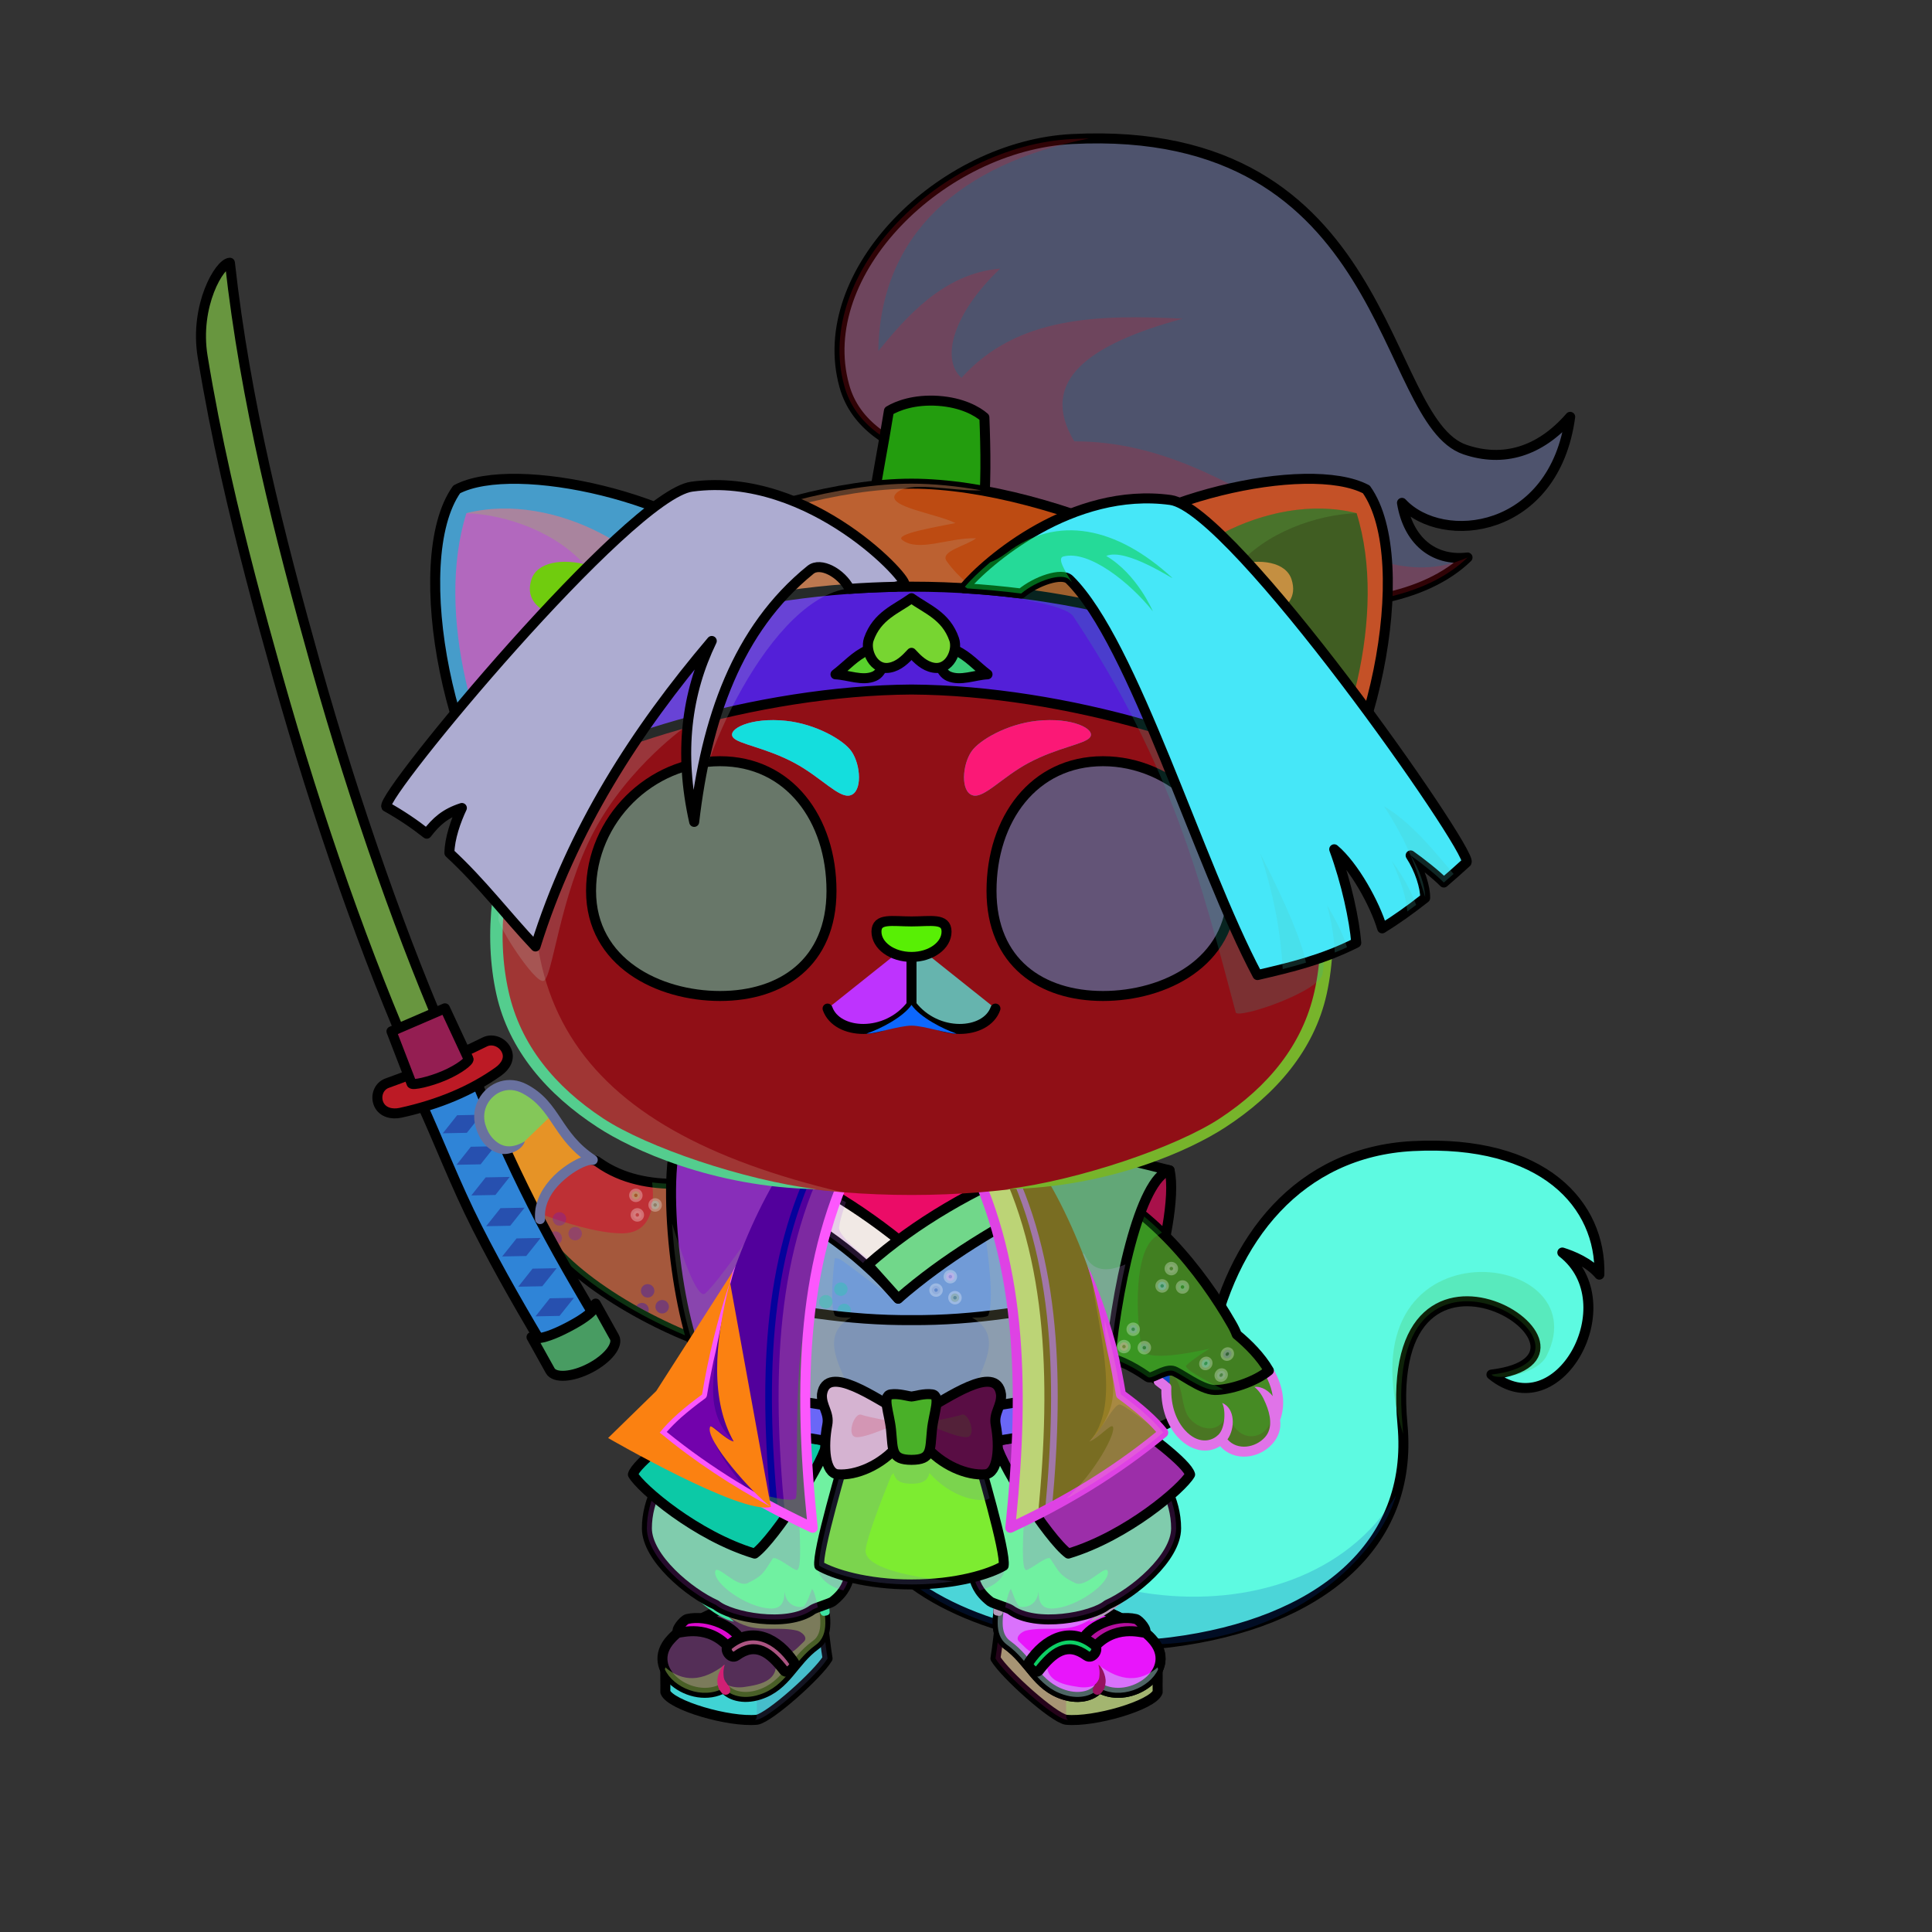 <?xml version="1.0" encoding="UTF-8"?><!DOCTYPE svg PUBLIC "-//W3C//DTD SVG 1.1//EN" "http://www.w3.org/Graphics/SVG/1.1/DTD/svg11.dtd"><!-- Creator: CorelDRAW X7 --><svg xmlns="http://www.w3.org/2000/svg" xmlns:xlink="http://www.w3.org/1999/xlink" xml:space="preserve" width="290mm" height="290mm" version="1.1" style="shape-rendering:geometricPrecision; text-rendering:geometricPrecision; image-rendering:optimizeQuality; fill-rule:evenodd; clip-rule:evenodd" viewBox="0 0 29000 29000">
 <rect x="0" y="0" width="29000" height="29000" fill="#333333" stroke="none"/>
 <defs>
  <style type="text/css">
   <![CDATA[
    .str3 {stroke:white;stroke-width:75;stroke-opacity:0.302}
    .str2 {stroke:black;stroke-width:150;stroke-linecap:round;stroke-linejoin:round}
    .str1 {stroke:black;stroke-width:150;stroke-linecap:round;stroke-linejoin:round}
    .str0 {stroke:black;stroke-width:150;stroke-linecap:round;stroke-linejoin:round}
    .fil2 {fill:none}
    .fil35 {fill:none;fill-rule:nonzero}
    .fil88 {fill:#A5B653}
    .fil74 {fill:black}
    .fil75 {fill:#333333}
    .fil21 {fill:#4D4D4D}
    .fil89 {fill:#DD6D47}
    .fil38 {fill:#FBEAD6}
    .fil80 {fill:white}
    .fil15 {fill:black;fill-rule:nonzero}
    .fil13 {fill:black;fill-rule:nonzero}
    .fil16 {fill:black;fill-opacity:0.2}
    .fil3 {fill:black;fill-opacity:0.2}
    .fil6 {fill:#2B1818;fill-opacity:0.2}
    .fil69 {fill:#300606;fill-opacity:0.2}
    .fil25 {fill:white;fill-opacity:0.302}
    .fil27 {fill:white;fill-rule:nonzero;fill-opacity:0.302}
    .fil10 {fill:black;fill-opacity:0.4}
    .fil77 {fill:#4F070E;fill-opacity:0.4}
    .fil86 {fill:black;fill-opacity:0.502}
    .fil45 {fill:#6699FF;fill-opacity:0.502}
    .fil59 {fill:#FFCCCC;fill-opacity:0.502}
    .fil42 {fill:#FFFFC7;fill-opacity:0.502}
    .fil1 {fill:white;fill-opacity:0.502}
    .fil33 {fill:#546C8A;fill-rule:nonzero;fill-opacity:0.502}
    .fil34 {fill:white;fill-rule:nonzero;fill-opacity:0.502}
    .fil19 {fill:url(#id0)}
    .fil65 {fill:url(#id1)}
    .fil63 {fill:url(#id2)}
    .fil11 {fill:url(#id3)}
    .fil62 {fill:url(#id4)}
    .fil58 {fill:url(#id5)}
    .fil61 {fill:url(#id6)}
    .fil60 {fill:url(#id7)}
    .fil7 {fill:url(#id8)}
    .fil54 {fill:url(#id9)}
    .fil87 {fill:url(#id10)}
    .fil46 {fill:url(#id11)}
    .fil55 {fill:url(#id12)}
    .fil76 {fill:url(#id13)}
    .fil81 {fill:url(#id14)}
    .fil47 {fill:url(#id15)}
    .fil53 {fill:url(#id16)}
    .fil49 {fill:url(#id17)}
    .fil56 {fill:url(#id18)}
    .fil43 {fill:url(#id19)}
    .fil8 {fill:url(#id20)}
    .fil90 {fill:url(#id21)}
    .fil24 {fill:url(#id22)}
    .fil12 {fill:url(#id23)}
    .fil18 {fill:url(#id24)}
    .fil17 {fill:url(#id25)}
    .fil51 {fill:url(#id26)}
    .fil84 {fill:url(#id27)}
    .fil9 {fill:url(#id28)}
    .fil64 {fill:url(#id29)}
    .fil82 {fill:url(#id30)}
    .fil57 {fill:url(#id31)}
    .fil78 {fill:url(#id32)}
    .fil31 {fill:url(#id33)}
    .fil79 {fill:url(#id34)}
    .fil83 {fill:url(#id35)}
    .fil0 {fill:url(#id36)}
    .fil29 {fill:url(#id37)}
    .fil30 {fill:url(#id38)}
    .fil26 {fill:url(#id39)}
    .fil37 {fill:url(#id40)}
    .fil92 {fill:url(#id41)}
    .fil91 {fill:url(#id42)}
    .fil85 {fill:url(#id43)}
    .fil36 {fill:url(#id44)}
    .fil4 {fill:url(#id45)}
    .fil44 {fill:url(#id46)}
    .fil22 {fill:url(#id47)}
    .fil39 {fill:url(#id48)}
    .fil41 {fill:url(#id49)}
    .fil40 {fill:url(#id50)}
    .fil71 {fill:url(#id51)}
    .fil14 {fill:url(#id52)}
    .fil20 {fill:url(#id53)}
    .fil50 {fill:url(#id54)}
    .fil48 {fill:url(#id55)}
    .fil5 {fill:url(#id56)}
    .fil67 {fill:url(#id57)}
    .fil66 {fill:url(#id58)}
    .fil73 {fill:url(#id59)}
    .fil23 {fill:url(#id60)}
    .fil52 {fill:url(#id61)}
    .fil70 {fill:url(#id62)}
    .fil68 {fill:url(#id63)}
    .fil28 {fill:url(#id64)}
    .fil72 {fill:url(#id65)}
    .fil32 {fill:url(#id66);fill-rule:nonzero}
   ]]>
  </style>
  <linearGradient id="id0" gradientUnits="objectBoundingBox" x1="50%" y1="100%" x2="50%" y2="0%">
   <stop offset="0" style="stop-opacity:1; stop-color:#682415"/>
   <stop offset="0.349" style="stop-opacity:1; stop-color:#A84432"/>
   <stop offset="1" style="stop-opacity:1; stop-color:#DD6D47"/>
  </linearGradient>
  <linearGradient id="id1" gradientUnits="userSpaceOnUse" x1="11961.7" y1="22674.2" x2="11961.7" y2="17158.8">
   <stop offset="0" style="stop-opacity:1; stop-color:#B07715"/>
   <stop offset="1" style="stop-opacity:1; stop-color:#FFC561"/>
  </linearGradient>
  <linearGradient id="id2" gradientUnits="userSpaceOnUse" xlink:href="#id0" x1="11426.8" y1="22932.7" x2="11426.8" y2="17128.8">
  </linearGradient>
  <linearGradient id="id3" gradientUnits="userSpaceOnUse" xlink:href="#id0" x1="16704.8" y1="24809.6" x2="16704.8" y2="24286.8">
  </linearGradient>
  <linearGradient id="id4" gradientUnits="userSpaceOnUse" xlink:href="#id1" x1="15402.2" y1="22674.2" x2="15402.2" y2="17158.8">
  </linearGradient>
  <linearGradient id="id5" gradientUnits="userSpaceOnUse" xlink:href="#id0" x1="16327.6" y1="20736.4" x2="16327.6" y2="17175.2">
  </linearGradient>
  <linearGradient id="id6" gradientUnits="userSpaceOnUse" xlink:href="#id1" x1="15045" y1="22932.7" x2="15045" y2="17128.8">
  </linearGradient>
  <linearGradient id="id7" gradientUnits="userSpaceOnUse" xlink:href="#id0" x1="15937" y1="22932.7" x2="15937" y2="17128.8">
  </linearGradient>
  <linearGradient id="id8" gradientUnits="userSpaceOnUse" x1="14941.5" y1="25101.1" x2="17377.6" y2="25101.1">
   <stop offset="0" style="stop-opacity:1; stop-color:#473016"/>
   <stop offset="1" style="stop-opacity:1; stop-color:#A7927F"/>
  </linearGradient>
  <linearGradient id="id9" gradientUnits="objectBoundingBox" x1="0%" y1="50%" x2="100%" y2="50%">
   <stop offset="0" style="stop-opacity:1; stop-color:#9E938E"/>
   <stop offset="0.502" style="stop-opacity:1; stop-color:#FFF7F5"/>
   <stop offset="1" style="stop-opacity:1; stop-color:#A09590"/>
  </linearGradient>
  <linearGradient id="id10" gradientUnits="userSpaceOnUse" x1="7464.54" y1="10427.9" x2="19899.3" y2="10427.9">
   <stop offset="0" style="stop-opacity:1; stop-color:#4A3A33"/>
   <stop offset="0.31" style="stop-opacity:1; stop-color:#C2C0C0"/>
   <stop offset="0.502" style="stop-opacity:1; stop-color:#FFF7F5"/>
   <stop offset="0.788" style="stop-opacity:1; stop-color:#B0A3A0"/>
   <stop offset="1" style="stop-opacity:1; stop-color:#A09590"/>
  </linearGradient>
  <linearGradient id="id11" gradientUnits="userSpaceOnUse" x1="11148.9" y1="18449" x2="13936.8" y2="18449">
   <stop offset="0" style="stop-opacity:1; stop-color:#454654"/>
   <stop offset="0.302" style="stop-opacity:1; stop-color:#CACACE"/>
   <stop offset="1" style="stop-opacity:1; stop-color:#FEFEFE"/>
  </linearGradient>
  <linearGradient id="id12" gradientUnits="userSpaceOnUse" xlink:href="#id9" x1="12336.9" y1="21436" x2="13491.7" y2="21436">
  </linearGradient>
  <linearGradient id="id13" gradientUnits="userSpaceOnUse" x1="9260.22" y1="12066.6" x2="12091.9" y2="14309.6">
   <stop offset="0" style="stop-opacity:1; stop-color:#520500"/>
   <stop offset="0.439" style="stop-opacity:1; stop-color:#D96149"/>
   <stop offset="0.788" style="stop-opacity:1; stop-color:#F1A949"/>
   <stop offset="1" style="stop-opacity:1; stop-color:#E37F49"/>
  </linearGradient>
  <linearGradient id="id14" gradientUnits="userSpaceOnUse" xlink:href="#id13" x1="15272" y1="12066.6" x2="18103.6" y2="14309.6">
  </linearGradient>
  <linearGradient id="id15" gradientUnits="userSpaceOnUse" xlink:href="#id11" x1="15224.7" y1="17582.4" x2="13664.5" y2="19373.7">
  </linearGradient>
  <linearGradient id="id16" gradientUnits="userSpaceOnUse" xlink:href="#id1" x1="13483.1" y1="21547.4" x2="13880.8" y2="23802.9">
  </linearGradient>
  <linearGradient id="id17" gradientUnits="userSpaceOnUse" xlink:href="#id1" x1="15605.2" y1="21627.7" x2="17206.8" y2="23272.6">
  </linearGradient>
  <linearGradient id="id18" gradientUnits="userSpaceOnUse" xlink:href="#id9" x1="13306.3" y1="21419.8" x2="14057.5" y2="21419.8">
  </linearGradient>
  <linearGradient id="id19" gradientUnits="userSpaceOnUse" x1="10664.5" y1="19730" x2="16699.2" y2="19730">
   <stop offset="0" style="stop-opacity:1; stop-color:#2F5E82"/>
   <stop offset="0.478" style="stop-opacity:1; stop-color:#7DC4FC"/>
   <stop offset="1" style="stop-opacity:1; stop-color:#2C5776"/>
  </linearGradient>
  <linearGradient id="id20" gradientUnits="userSpaceOnUse" x1="15989.8" y1="23946.8" x2="16406" y2="25547.7">
   <stop offset="0" style="stop-opacity:1; stop-color:#454654"/>
   <stop offset="0.549" style="stop-opacity:1; stop-color:#CACACE"/>
   <stop offset="1" style="stop-opacity:1; stop-color:#FEFEFE"/>
  </linearGradient>
  <linearGradient id="id21" gradientUnits="userSpaceOnUse" x1="11436.3" y1="7560.88" x2="7937.35" y2="13927.1">
   <stop offset="0" style="stop-opacity:1; stop-color:#141312"/>
   <stop offset="1" style="stop-opacity:1; stop-color:#403C38"/>
  </linearGradient>
  <linearGradient id="id22" gradientUnits="userSpaceOnUse" x1="15382.3" y1="18190.7" x2="18482.2" y2="20382.8">
   <stop offset="0" style="stop-opacity:1; stop-color:#1F3342"/>
   <stop offset="0.478" style="stop-opacity:1; stop-color:#366688"/>
   <stop offset="1" style="stop-opacity:1; stop-color:#6DB5E7"/>
  </linearGradient>
  <linearGradient id="id23" gradientUnits="userSpaceOnUse" xlink:href="#id0" x1="15947.6" y1="25093.3" x2="15947.6" y2="24548">
  </linearGradient>
  <linearGradient id="id24" gradientUnits="userSpaceOnUse" xlink:href="#id20" x1="10957.9" y1="23946.8" x2="11374.1" y2="25547.7">
  </linearGradient>
  <linearGradient id="id25" gradientUnits="userSpaceOnUse" xlink:href="#id8" x1="9986.22" y1="25101.1" x2="12422.3" y2="25101.1">
  </linearGradient>
  <linearGradient id="id26" gradientUnits="userSpaceOnUse" xlink:href="#id1" x1="10157" y1="21627.7" x2="11758.6" y2="23272.6">
  </linearGradient>
  <linearGradient id="id27" gradientUnits="userSpaceOnUse" x1="13452.4" y1="14400.2" x2="13911.5" y2="13788.2">
   <stop offset="0" style="stop-opacity:1; stop-color:#E35D5D"/>
   <stop offset="1" style="stop-opacity:1; stop-color:#FEDCDE"/>
  </linearGradient>
  <linearGradient id="id28" gradientUnits="userSpaceOnUse" xlink:href="#id20" x1="15989.9" y1="23946.8" x2="16406.1" y2="25547.7">
  </linearGradient>
  <linearGradient id="id29" gradientUnits="userSpaceOnUse" xlink:href="#id1" x1="12318.9" y1="22932.7" x2="12318.9" y2="17128.8">
  </linearGradient>
  <linearGradient id="id30" gradientUnits="userSpaceOnUse" xlink:href="#id13" x1="15366.7" y1="12300.2" x2="17819" y2="14242.6">
  </linearGradient>
  <linearGradient id="id31" gradientUnits="userSpaceOnUse" xlink:href="#id0" x1="11168.8" y1="20736.4" x2="11168.8" y2="17159.1">
  </linearGradient>
  <linearGradient id="id32" gradientUnits="userSpaceOnUse" xlink:href="#id13" x1="9544.91" y1="12300.2" x2="11997.1" y2="14242.6">
  </linearGradient>
  <linearGradient id="id33" gradientUnits="userSpaceOnUse" x1="5931.98" y1="16699.1" x2="7355.3" y2="15631.6">
   <stop offset="0" style="stop-opacity:1; stop-color:#FFE478"/>
   <stop offset="0.271" style="stop-opacity:1; stop-color:#AD975C"/>
   <stop offset="0.478" style="stop-opacity:1; stop-color:#FEE3A4"/>
   <stop offset="0.729" style="stop-opacity:1; stop-color:#C9AF60"/>
   <stop offset="1" style="stop-opacity:1; stop-color:#FEF6DB"/>
  </linearGradient>
  <linearGradient id="id34" gradientUnits="userSpaceOnUse" x1="10651" y1="11700.6" x2="11263.3" y2="14358.7">
   <stop offset="0" style="stop-opacity:1; stop-color:black"/>
   <stop offset="1" style="stop-opacity:1; stop-color:#752818"/>
  </linearGradient>
  <linearGradient id="id35" gradientUnits="userSpaceOnUse" xlink:href="#id34" x1="16100.6" y1="11700.6" x2="16712.9" y2="14358.7">
  </linearGradient>
  <linearGradient id="id36" gradientUnits="userSpaceOnUse" xlink:href="#id21" x1="12989.3" y1="4648.95" x2="23180.4" y2="6506.99">
  </linearGradient>
  <linearGradient id="id37" gradientUnits="userSpaceOnUse" x1="7248.37" y1="18443.2" x2="8150.37" y2="18169.8">
   <stop offset="0" style="stop-opacity:1; stop-color:#291717"/>
   <stop offset="0.51" style="stop-opacity:1; stop-color:#1F1E1C"/>
   <stop offset="1" style="stop-opacity:1; stop-color:#3B3733"/>
  </linearGradient>
  <linearGradient id="id38" gradientUnits="userSpaceOnUse" xlink:href="#id33" x1="8186.54" y1="20364.1" x2="9027.5" y2="19854.2">
  </linearGradient>
  <linearGradient id="id39" gradientUnits="userSpaceOnUse" xlink:href="#id22" x1="11868.1" y1="17938" x2="8533.25" y2="19752.5">
  </linearGradient>
  <linearGradient id="id40" gradientUnits="userSpaceOnUse" xlink:href="#id33" x1="7313.02" y1="18343.6" x2="7948.36" y2="18148.5">
  </linearGradient>
  <linearGradient id="id41" gradientUnits="userSpaceOnUse" xlink:href="#id21" x1="19766.9" y1="12107.8" x2="20967.9" y2="14539.5">
  </linearGradient>
  <linearGradient id="id42" gradientUnits="userSpaceOnUse" xlink:href="#id21" x1="16456.4" y1="7849.64" x2="20024.5" y2="14267.6">
  </linearGradient>
  <linearGradient id="id43" gradientUnits="userSpaceOnUse" x1="13541.8" y1="10402.7" x2="13822" y2="6978.34">
   <stop offset="0" style="stop-opacity:1; stop-color:#0D0C0B"/>
   <stop offset="1" style="stop-opacity:1; stop-color:#292622"/>
  </linearGradient>
  <linearGradient id="id44" gradientUnits="userSpaceOnUse" xlink:href="#id33" x1="6038.49" y1="15886.5" x2="6872.07" y2="15520">
  </linearGradient>
  <linearGradient id="id45" gradientUnits="userSpaceOnUse" xlink:href="#id9" x1="13171.3" y1="6871.5" x2="14700.5" y2="6970.18">
  </linearGradient>
  <linearGradient id="id46" gradientUnits="userSpaceOnUse" x1="10664.7" y1="20351.7" x2="16699.1" y2="20351.7">
   <stop offset="0" style="stop-opacity:1; stop-color:#090F24"/>
   <stop offset="0.522" style="stop-opacity:1; stop-color:#2E385C"/>
   <stop offset="1" style="stop-opacity:1; stop-color:#0B1221"/>
  </linearGradient>
  <linearGradient id="id47" gradientUnits="userSpaceOnUse" x1="16395.3" y1="17703" x2="16966.7" y2="20943.5">
   <stop offset="0" style="stop-opacity:1; stop-color:#BF8E56"/>
   <stop offset="0.388" style="stop-opacity:1; stop-color:#DDBA91"/>
   <stop offset="1" style="stop-opacity:1; stop-color:#D9B488"/>
  </linearGradient>
  <linearGradient id="id48" gradientUnits="userSpaceOnUse" x1="13208.3" y1="17761.3" x2="14155.4" y2="23132.7">
   <stop offset="0" style="stop-opacity:1; stop-color:#D4A46C"/>
   <stop offset="0.388" style="stop-opacity:1; stop-color:#FCE7CD"/>
   <stop offset="1" style="stop-opacity:1; stop-color:#FAEEE0"/>
  </linearGradient>
  <linearGradient id="id49" gradientUnits="userSpaceOnUse" x1="12268.4" y1="24320.7" x2="11123.8" y2="21175.8">
   <stop offset="0" style="stop-opacity:1; stop-color:#79AD64"/>
   <stop offset="1" style="stop-opacity:1; stop-color:#242D4B"/>
  </linearGradient>
  <linearGradient id="id50" gradientUnits="userSpaceOnUse" xlink:href="#id49" x1="16240.1" y1="24320.7" x2="15095.5" y2="21175.8">
  </linearGradient>
  <linearGradient id="id51" gradientUnits="userSpaceOnUse" x1="20547.1" y1="9145.86" x2="17144.4" y2="10879.7">
   <stop offset="0" style="stop-opacity:1; stop-color:#F5E2E2"/>
   <stop offset="1" style="stop-opacity:1; stop-color:#C49D9D"/>
  </linearGradient>
  <linearGradient id="id52" gradientUnits="userSpaceOnUse" x1="16045" y1="24265.2" x2="14936" y2="21218.2">
   <stop offset="0" style="stop-opacity:1; stop-color:#CCCCCC"/>
   <stop offset="0.059" style="stop-opacity:1; stop-color:#CCCCCC"/>
   <stop offset="0.522" style="stop-opacity:1; stop-color:#FAFAFA"/>
   <stop offset="1" style="stop-opacity:1; stop-color:#FAFAFA"/>
  </linearGradient>
  <linearGradient id="id53" gradientUnits="userSpaceOnUse" x1="11319" y1="24265.2" x2="12428" y2="21218.2">
   <stop offset="0" style="stop-opacity:1; stop-color:#CCCCCC"/>
   <stop offset="0.631" style="stop-opacity:1; stop-color:#E3E3E3"/>
   <stop offset="0.059" style="stop-opacity:1; stop-color:#CCCCCC"/>
   <stop offset="0.522" style="stop-opacity:1; stop-color:#FAFAFA"/>
   <stop offset="1" style="stop-opacity:1; stop-color:#FAFAFA"/>
  </linearGradient>
  <linearGradient id="id54" gradientUnits="userSpaceOnUse" x1="11397.9" y1="23344.8" x2="10517.8" y2="21209.8">
   <stop offset="0" style="stop-opacity:1; stop-color:#38597C"/>
   <stop offset="0.522" style="stop-opacity:1; stop-color:#2E385C"/>
   <stop offset="1" style="stop-opacity:1; stop-color:#0B1221"/>
  </linearGradient>
  <linearGradient id="id55" gradientUnits="userSpaceOnUse" xlink:href="#id54" x1="16846.1" y1="23344.8" x2="15966" y2="21209.8">
  </linearGradient>
  <linearGradient id="id56" gradientUnits="userSpaceOnUse" x1="18240.4" y1="24689.7" x2="18240.4" y2="17196.2">
   <stop offset="0" style="stop-opacity:1; stop-color:#BF8E56"/>
   <stop offset="0.388" style="stop-opacity:1; stop-color:#FCE7CD"/>
   <stop offset="1" style="stop-opacity:1; stop-color:#FAEEE0"/>
  </linearGradient>
  <linearGradient id="id57" gradientUnits="userSpaceOnUse" xlink:href="#id51" x1="6816.91" y1="9145.86" x2="10219.6" y2="10879.7">
  </linearGradient>
  <linearGradient id="id58" gradientUnits="userSpaceOnUse" x1="10769.6" y1="11622.9" x2="6961.46" y2="8338.96">
   <stop offset="0" style="stop-opacity:1; stop-color:#BF8E56"/>
   <stop offset="0.62" style="stop-opacity:1; stop-color:#FCE7CD"/>
   <stop offset="1" style="stop-opacity:1; stop-color:#FAEEE0"/>
  </linearGradient>
  <linearGradient id="id59" gradientUnits="userSpaceOnUse" x1="13682" y1="17937" x2="13682" y2="7485">
   <stop offset="0" style="stop-opacity:1; stop-color:#E3B784"/>
   <stop offset="0.388" style="stop-opacity:1; stop-color:#FFEED9"/>
   <stop offset="1" style="stop-opacity:1; stop-color:#FAEEE0"/>
  </linearGradient>
  <linearGradient id="id60" gradientUnits="userSpaceOnUse" xlink:href="#id56" x1="17823.4" y1="20076.5" x2="18863.4" y2="21581.8">
  </linearGradient>
  <linearGradient id="id61" gradientUnits="userSpaceOnUse" xlink:href="#id54" x1="13681.9" y1="23782.9" x2="13681.9" y2="21567.5">
  </linearGradient>
  <linearGradient id="id62" gradientUnits="userSpaceOnUse" xlink:href="#id58" x1="20402.5" y1="11622.9" x2="16594.4" y2="8338.96">
  </linearGradient>
  <linearGradient id="id63" gradientUnits="userSpaceOnUse" x1="8057.92" y1="8958.38" x2="9847.24" y2="9753.08">
   <stop offset="0" style="stop-opacity:1; stop-color:#E4BBB9"/>
   <stop offset="1" style="stop-opacity:1; stop-color:#B88383"/>
  </linearGradient>
  <linearGradient id="id64" gradientUnits="userSpaceOnUse" xlink:href="#id56" x1="8064.01" y1="18378.9" x2="8064.01" y2="16274.4">
  </linearGradient>
  <linearGradient id="id65" gradientUnits="userSpaceOnUse" xlink:href="#id63" x1="19306" y1="8957.42" x2="17516.8" y2="9754.04">
  </linearGradient>
  <linearGradient id="id66" gradientUnits="userSpaceOnUse" x1="3309.01" y1="8445.45" x2="6508.57" y2="11572.3">
   <stop offset="0" style="stop-opacity:1; stop-color:#F2F8FF"/>
   <stop offset="0.322" style="stop-opacity:1; stop-color:#D2D7DE"/>
   <stop offset="0.522" style="stop-opacity:1; stop-color:#E8F0FC"/>
   <stop offset="0.659" style="stop-opacity:1; stop-color:#C7CBD1"/>
   <stop offset="1" style="stop-opacity:1; stop-color:#A4A4AB"/>
  </linearGradient>
 </defs>
 <g id="HairBack-Cat0">
 <animateTransform type="translate" values="0;0 200;0;0 200;0;0 200;0;0 200;0" dur="10" repeatCount="indefinite" additive="sum" attributeName="transform"/>
  <g id="_3081795335568">
   <path class="fil0" d="M13968 6908c-587,-221 -1129,-513 -1295,-1117 -471,-1702 1460,-3604 3418,-3704 4815,-245 4618,4229 5900,4662 570,193 1120,36 1578,-492 -237,1754 -1915,1947 -2525,1291 92,557 463,882 984,820 -1256,1222 -4665,830 -7396,-891 -115,-72 -541,-523 -664,-569z" style="fill:#8b70e0"/>
   <path class="fil1" d="M12652 5712c-11,-50 -21,-100 -28,-150 7,50 17,100 28,150zm-31 -173c-7,-43 -11,-87 -14,-130 3,43 7,87 14,130zm-16 -160c-3,-50 -4,-99 -4,-149 0,50 1,99 4,149zm-4 -151c24,-1533 1746,-3052 3490,-3141 4529,-235 4339,4390 5621,4823 570,193 1457,163 1857,-653 -458,528 -1008,685 -1578,492 -1282,-433 -1085,-4907 -5900,-4662 -1744,91 -3466,1608 -3490,3141zm8449 2355c102,536 468,846 978,785 -311,184 -1104,130 -1060,-815 11,12 49,21 82,30z" style="fill:#3e2fdd"/>
   <path class="fil2 str0" d="M13968 6908c-587,-221 -1129,-513 -1295,-1117 -471,-1702 1460,-3604 3418,-3704 4815,-245 4618,4229 5900,4662 570,193 1120,36 1578,-492 -237,1754 -1915,1947 -2525,1291 92,557 463,882 984,820 -1256,1222 -4665,830 -7396,-891 -115,-72 -541,-523 -664,-569z" style="fill:#4e536d"/>
   <path class="fil3" d="M13968 6908c-587,-221 -1129,-513 -1295,-1117 -471,-1702 1460,-3604 3418,-3704 87,-4 171,-7 254,-8 -1937,382 -3131,1437 -3162,3191 405,-494 973,-1168 1831,-1238 -695,657 -903,1350 -582,1640 835,-932 2062,-950 3323,-889 -1398,379 -2179,927 -1630,1842 2593,-7 4157,2523 5903,1743 -1256,1222 -4665,830 -7396,-891 -115,-72 -541,-523 -664,-569z" style="fill:#f41120"/>
  </g>
  <path class="fil4 str0" d="M13891 7627c242,16 663,131 856,201 61,-512 47,-1098 29,-1563 -107,-93 -333,-223 -693,-248 -360,-24 -613,73 -740,150 -82,516 -185,1025 -263,1542 206,-43 570,-99 811,-82z" style="fill:#239d0e"/>
 </g>
 <g id="Tail-Cat3">
  <path class="fil5 str1" d="M12493 21526c-108,-680 218,-1106 853,-1371 407,-170 968,-507 1548,103 1079,929 2844,2186 3261,-14 312,-1649 1349,-2953 3052,-3041 1968,-101 2829,883 2800,1930 -152,-183 -404,-284 -556,-332 977,759 -64,2652 -1064,1832 2152,-261 -1663,-2750 -1335,754 169,1813 -1248,2981 -3473,3264 -1266,161 -3095,-182 -4058,-1025 -591,-518 -901,-1308 -1028,-2100z" style="fill:#5dfae1"/>
  <path class="fil6" d="M12493 21526c-34,-212 -25,-399 22,-565 118,7 216,-8 261,-76l227 -136c303,-16 813,941 1117,926 874,2545 5372,3208 6835,771 -242,840 -1465,2240 -3808,2240 -1276,0 -2663,-217 -3626,-1060 -591,-518 -901,-1308 -1028,-2100z" style="fill:#0945b7"/>
  <path class="fil6" d="M23214 20354c-134,263 -675,354 -803,298 -8,-7 -16,-12 -24,-19 2152,-261 -1663,-2750 -1335,754 4,47 7,93 9,139 -998,-3269 2982,-2804 2153,-1172z" style="fill:#49ae30"/>
 </g>
 <g id="RightFoot-Cat3">
  <g id="_3081795325968">
   <path class="fil7 str0" d="M17377 25399c-73,198 -958,457 -1376,415 -196,-37 -911,-676 -1059,-920 24,-133 56,-441 68,-507 12,-67 524,998 1052,951 528,-47 1310,-355 1310,-355 11,117 1,296 5,416z" style="fill:#a3b570"/>
   <path class="fil3" d="M16031 25816c-10,0 -20,-1 -30,-2 -196,-37 -911,-676 -1059,-920 21,-120 50,-382 64,-481l50 25c134,202 541,894 966,901l-21 149 4 300 26 28z" style="fill:#b91086"/>
   <path class="fil8 str1" d="M16496 25336c-76,107 -280,182 -529,102 -410,-131 -505,-498 -848,-747 -221,-159 -124,-477 -114,-668 364,340 802,145 1095,62 269,-63 382,-1 515,103 199,95 520,237 673,411 438,462 -311,1013 -792,737z" style="fill:#0dd816"/>
   <path class="fil9 str1" d="M16496 25336c-76,107 -279,182 -528,102 -410,-131 -506,-498 -849,-747 -221,-159 -124,-477 -114,-668 364,340 802,145 1095,62 269,-63 382,-1 515,103 199,95 520,237 673,411 438,462 -310,1013 -792,737z" style="fill:#e815fb"/>
   <path class="fil10" d="M16496 25336c-76,107 -279,182 -528,102 -410,-131 -506,-498 -849,-747 -221,-159 -124,-477 -114,-668 364,340 802,145 1095,62 248,-58 363,-10 484,79 -139,97 -284,202 -442,248 -247,72 -490,5 -741,64 -63,15 -176,100 -101,168 122,111 237,290 485,101 -232,485 180,543 404,577 147,23 467,-10 298,-333 338,261 632,260 889,39l8 30c-129,279 -567,461 -888,278z" style="fill:#c7fdfe"/>
   <path class="fil11 str1" d="M16406 24751c-12,107 -230,61 -185,-81 83,-260 527,-438 828,-368 55,13 195,183 128,203 -34,10 -455,-139 -771,246z" style="fill:#b50f9f"/>
   <path class="fil12 str1" d="M15594 25078c-53,62 -196,-76 -145,-135 232,-341 612,-551 978,-251 84,61 -28,226 -118,161 -292,-214 -501,-50 -715,225z" style="fill:#0dd065"/>
   <path class="fil13" d="M16530 25412c-27,32 -74,36 -106,10 -32,-27 -25,-85 1,-117 46,-56 69,-87 74,-122 15,-98 -3,-158 -12,-194 36,4 121,159 108,266 -8,63 -11,92 -65,157z" style="fill:#95135e"/>
  </g>
 </g>
 <g id="RightLeg-Cat3">
  <path class="fil14" d="M13682 23259c428,0 1377,183 1321,776 252,336 1343,307 1616,137 370,-265 678,-701 680,-1146 2,-860 -666,-1598 -969,-1838 -621,860 -1470,1269 -2648,1328l0 743z" style="fill:#1f985f"/>
  <path class="fil15" d="M14990 24254c62,5 73,-66 79,-154 8,-118 -4,-261 -94,-417 0,-1 -1,-3 -2,-4 -100,-171 -247,-296 -460,-378 -208,-80 -478,-119 -831,-119l0 150c335,0 588,36 777,108 180,69 302,173 385,314 0,2 1,3 2,4 67,116 86,244 75,332 -9,68 -10,89 -11,105 -4,48 44,56 80,59zm1296 -3006c175,140 477,451 691,859 144,272 248,587 247,919 -1,245 -87,464 -218,653 -154,223 -454,481 -660,663 306,-60 713,-477 783,-578 147,-211 244,-458 244,-738 2,-360 -110,-698 -263,-989 -227,-430 -547,-760 -734,-907l-46 58 -44 60 0 0z" style="fill:#b298b9"/>
  <path class="fil16" d="M17192 23490c67,-148 106,-305 107,-464 2,-775 -541,-1451 -869,-1752l-157 727c26,48 52,95 79,143 387,-413 947,879 840,1346z" style="fill:#da6ed5"/>
 </g>
 <g id="LeftFoot-Cat3">
  <g id="_3081795325200">
   <path class="fil17 str1" d="M9987 25399c73,198 958,457 1376,415 196,-37 911,-676 1059,-920 -24,-133 -56,-441 -68,-507 -12,-67 -524,998 -1052,951 -528,-47 -1311,-355 -1311,-355 -10,117 -1,296 -4,416z" style="fill:#40d3d4"/>
   <path class="fil3" d="M11333 25816c10,0 20,-1 30,-2 196,-37 911,-676 1059,-920 -21,-120 -50,-382 -64,-481l-50 25c-134,202 -541,894 -966,901l21 149 -5 300 -25 28z" style="fill:#6368a8"/>
   <path class="fil18 str1" d="M10868 25336c76,107 280,182 529,102 410,-131 505,-498 848,-747 221,-159 124,-477 114,-668 -364,340 -802,145 -1095,62 -269,-63 -382,-1 -515,103 -199,95 -520,237 -673,411 -438,462 310,1013 792,737z" style="fill:#542e57"/>
   <path class="fil10" d="M10868 25336c76,107 280,182 529,102 410,-131 505,-498 848,-747 221,-159 124,-477 114,-668 -364,340 -802,145 -1095,62 -248,-58 -363,-10 -484,79 139,97 284,202 442,248 247,72 490,5 741,64 63,15 176,100 101,168 -122,111 -237,290 -485,101 232,485 -180,543 -404,577 -147,23 -467,-10 -298,-333 -338,261 -632,260 -889,39l-8 30c129,279 567,461 888,278z" style="fill:#b6ed62"/>
   <path class="fil19 str1" d="M10958 24751c12,107 230,61 185,-81 -83,-260 -527,-438 -828,-368 -55,13 -195,183 -128,203 34,10 455,-139 771,246z" style="fill:#dd0acf"/>
   <path class="fil19 str1" d="M11769 25078c54,62 197,-76 145,-135 -231,-341 -611,-551 -977,-251 -84,61 28,226 118,161 292,-214 501,-50 714,225z" style="fill:#ab5481"/>
   <path class="fil13" d="M10834 25412c27,32 74,36 106,10 31,-27 25,-85 -1,-117 -46,-56 -69,-87 -74,-122 -15,-98 3,-158 12,-194 -36,4 -122,159 -108,266 8,63 11,92 65,157z" style="fill:#d11f74"/>
  </g>
 </g>
 <g id="LeftLeg-Cat3">
  <path class="fil20" d="M13682 23259c-428,0 -1377,183 -1321,776 -252,336 -1343,307 -1616,137 -370,-265 -679,-701 -680,-1146 -2,-860 666,-1598 969,-1838 621,860 1470,1269 2648,1328l0 743z" style="fill:#8ff518"/>
  <path class="fil15" d="M12374 24254c-62,5 -74,-66 -80,-154 -7,-118 4,-261 94,-417 1,-1 2,-3 3,-4 100,-171 247,-296 460,-378 208,-80 478,-119 831,-119l0 150c-335,0 -588,36 -777,108 -180,69 -303,173 -385,314 -1,2 -1,3 -2,4 -67,116 -86,244 -75,332 9,68 10,89 11,105 4,48 -44,56 -80,59zm-1296 -3006c-176,140 -477,451 -692,859 -143,272 -247,587 -246,919 1,245 87,464 218,653 154,223 454,481 660,663 -306,-60 -713,-477 -784,-578 -146,-211 -243,-458 -244,-738 -1,-360 110,-698 264,-989 226,-430 547,-760 734,-907l46 58 44 60 0 0z" style="fill:#3ee2a1"/>
  <path class="fil16" d="M10172 23490c-67,-148 -106,-305 -107,-464 -2,-775 540,-1451 869,-1752l157 727c-26,48 -53,95 -79,143 -388,-413 -947,879 -840,1346z" style="fill:#4f3dfa"/>
 </g>
 <g id="RightHand-Cat0">
 <animateTransform type="translate" values="0;0 200;0;0 200;0;0 200;0;0 200;0" dur="10" repeatCount="indefinite" additive="sum" attributeName="transform"/>
  <g id="_3081795316032">
   <path class="fil21 str0" d="M16509 20530c283,-2153 599,-3075 1047,-2963 177,769 -664,3414 -1047,2963z" style="fill:#a8114a"/>
   <path class="fil22" d="M16231 17709c1007,345 1819,1401 2257,2165 289,504 -636,1265 -911,1014 -627,-574 -1209,-620 -1689,-543 -742,120 -1353,-1920 -931,-2545 422,-21 934,-40 1274,-91z" style="fill:#afb7a3"/>
   <path class="fil16" d="M17512 20830c-602,-518 -1160,-559 -1624,-485 -171,28 -335,-59 -481,-217 -325,-472 753,-1098 1039,-656 261,403 734,847 1111,1126 -2,93 16,193 -45,232l0 0 0 0z" style="fill:#c83398"/>
   <path class="fil2 str2" d="M16477 20333c340,47 711,200 1100,555 275,251 1152,-509 864,-1013 -438,-763 -1203,-1821 -2210,-2166 -90,-31 -172,-59 -246,-84" style="fill:#0d4ccb"/>
  </g>
 </g>
 <g id="RightPaw-Cat0">
 <animateTransform type="translate" values="0;0 200;0;0 200;0;0 200;0;0 200;0" dur="10" repeatCount="indefinite" additive="sum" attributeName="transform"/>
  <g id="_3081795311280">
   <g id="_3081745253856">
    <path class="fil23" d="M17501 20836c-31,672 506,1059 828,766 253,397 884,103 809,-293 203,-535 -266,-1036 -634,-1325 -198,-64 -364,-248 -462,44 -114,341 -157,279 -402,398 -164,79 -11,352 -139,410z" style="fill:#468b24"/>
    <path class="fil16" d="M17501 20836c-31,672 506,1059 828,766 341,429 911,24 753,-293 -65,297 -520,408 -657,-118 -113,412 -522,237 -614,26 -96,-216 -45,-462 -254,-619 -2,93 16,193 -45,232l0 0 0 1c-2,0 -3,1 -5,2l0 0 0 0 0 0 0 0 -1 1 0 0 0 0c-2,1 -3,2 -5,2z" style="fill:#5b261e"/>
    <path class="fil15" d="M17437 20673c-79,-58 -168,63 -89,121 29,21 57,43 84,65 -4,302 99,551 246,712 55,61 118,109 183,144 146,76 312,82 454,-8 209,238 583,191 784,-34 86,-97 135,-221 116,-357 83,-234 46,-463 -52,-673 -133,-282 -403,-498 -588,-704 -34,-37 -181,-286 -215,-345 -58,-79 -178,10 -120,89 36,48 75,120 112,186 6,12 81,153 124,188 201,164 431,392 551,649 38,81 65,165 77,251 -53,-69 -156,-152 -275,-139 81,67 126,143 171,252 66,158 113,363 -12,503 -142,159 -412,205 -563,33 116,-164 118,-464 -80,-548 55,102 48,374 -55,477 -86,86 -222,119 -360,47 -49,-26 -97,-63 -141,-112 -129,-140 -218,-365 -207,-639 2,-22 -6,-44 -23,-60 -37,-34 -82,-68 -122,-98z" style="fill:#e073e8"/>
   </g>
   <g>
    <path class="fil24" d="M16231 17709c1007,345 1819,1401 2257,2165 34,59 59,111 76,158 173,143 359,329 482,540 -205,173 -601,296 -814,292 -213,-4 -540,-275 -633,-289 -136,-21 -315,133 -368,95 -526,-370 -931,-391 -1343,-325 -742,120 -1353,-1920 -931,-2545 422,-21 934,-40 1274,-91z" style="fill:#99a6e1"/>
    <path class="fil1" d="M17593 18655c374,398 680,844 895,1219 34,59 59,111 76,158 173,143 359,329 482,540 -25,21 -52,41 -81,60 -253,-257 -529,-502 -860,-723 0,0 208,45 231,31 72,-44 -734,-1271 -743,-1285z" style="fill:#3b685c"/>
    <path class="fil2 str1" d="M16231 17709c1007,345 1819,1401 2257,2165 34,59 59,111 76,158 173,143 359,329 482,540 -205,173 -601,296 -814,292 -213,-4 -540,-275 -633,-289 -136,-21 -315,133 -368,95 -526,-370 -931,-391 -1343,-325 -742,120 -1353,-1920 -931,-2545 422,-21 934,-40 1274,-91z" style="fill:#417f21"/>
    <path class="fil3" d="M16231 17709c447,153 855,446 1210,792 -24,17 -51,35 -82,54 -394,237 -280,1500 -209,1708 71,208 1005,-19 1005,-19 0,0 -274,172 -349,252 -44,46 281,223 555,359 -48,7 -91,10 -129,9 -213,-4 -540,-275 -633,-289 -136,-21 -315,133 -368,95 -278,-196 -523,-294 -752,-333l-1587 -1323c-107,-479 -105,-962 65,-1214 422,-21 934,-40 1274,-91z" style="fill:#1ff22a"/>
   </g>
   <g>
    <path class="fil25 str3" d="M17582 18978c35,0 64,29 64,64 0,35 -29,64 -64,64 -35,0 -64,-29 -64,-64 0,-35 29,-64 64,-64z" style="fill:#72925a"/>
    <path class="fil25 str3" d="M17749 19255c36,0 64,28 64,63 0,36 -28,64 -64,64 -35,0 -63,-28 -63,-64 0,-35 28,-63 63,-63z" style="fill:#20a33a"/>
    <path class="fil25 str3" d="M17444 19238c35,0 64,29 64,64 0,35 -29,64 -64,64 -35,0 -64,-29 -64,-64 0,-35 29,-64 64,-64z" style="fill:#2cb3e9"/>
   </g>
   <g>
    <path class="fil25 str3" d="M18461 20270c28,18 33,58 12,89 -22,30 -61,40 -89,21 -28,-18 -33,-58 -12,-88 22,-31 61,-41 89,-22z" style="fill:#192768"/>
    <path class="fil25 str3" d="M18369 20585c28,19 33,58 12,89 -21,30 -61,40 -89,22 -27,-19 -33,-59 -11,-89 21,-31 60,-40 88,-22z" style="fill:#6a9297"/>
    <path class="fil25 str3" d="M18138 20410c28,19 33,59 12,89 -21,31 -61,40 -88,22 -28,-19 -33,-58 -12,-89 21,-30 61,-40 88,-22z" style="fill:#1ec3be"/>
   </g>
   <g>
    <path class="fil25 str3" d="M17009 19889c36,0 64,29 64,64 0,35 -28,63 -64,63 -35,0 -63,-28 -63,-63 0,-35 28,-64 63,-64z" style="fill:#4574ab"/>
    <path class="fil25 str3" d="M17177 20165c35,0 64,29 64,64 0,35 -29,64 -64,64 -35,0 -64,-29 -64,-64 0,-35 29,-64 64,-64z" style="fill:#208c77"/>
    <path class="fil25 str3" d="M16871 20149c36,0 64,29 64,64 0,35 -28,63 -64,63 -35,0 -63,-28 -63,-63 0,-35 28,-64 63,-64z" style="fill:#ed6e6d"/>
   </g>
  </g>
 </g>
 <g id="LeftHand-Cat0">
 <animateTransform type="translate" values="0;0 200;0;0 200;0;0 200;0;0 200;0" dur="10" repeatCount="indefinite" additive="sum" attributeName="transform"/>
  <g id="_3081795304896">
   <path class="fil26 str1" d="M10964 20284c-1025,-289 -2354,-1034 -2833,-1773 -317,-487 565,-1298 854,-1062 715,507 1701,287 2176,184 735,-161 1456,1843 1070,2490 -421,44 -931,91 -1267,161z" style="fill:#be3035"/>
   <path class="fil3" d="M10964 20284c-1025,-289 -2354,-1034 -2833,-1773 -61,-94 -78,-199 -63,-307 393,148 891,305 1258,309 475,6 499,-459 463,-764 531,69 1061,-48 1372,-116 735,-161 1456,1843 1070,2490 -421,44 -931,91 -1267,161z" style="fill:#44fd5a"/>
   <path class="fil27" d="M8376 18198c25,-6 50,-1 71,10l0 0c23,13 41,34 48,61l1 5 0 1c6,25 1,50 -10,71 -13,23 -34,40 -61,48l-6 1 0 0c-25,6 -50,1 -71,-10 -23,-13 -40,-35 -48,-62l-1 -5 0 0c-6,-25 -1,-50 10,-71 13,-23 34,-40 61,-48l6 -1 0 0zm-68 289c26,-8 54,-4 76,9l0 0c23,13 40,34 48,61 8,27 3,54 -9,76l0 1c-9,15 -22,28 -38,38l-98 -177c7,-4 13,-6 21,-8zm298 -67c27,-7 54,-3 77,9 22,13 40,35 48,62 7,26 3,54 -10,76l0 0c-13,23 -34,40 -61,48 -27,7 -54,3 -76,-9 -23,-13 -41,-34 -48,-61 -8,-27 -4,-54 9,-77l0 0c13,-23 34,-40 61,-48z" style="fill:#6818ca"/>
   <g>
    <path class="fil25 str3" d="M9511 17889c29,-19 69,-10 87,20 19,29 10,69 -19,87 -30,19 -70,10 -88,-19 -19,-30 -10,-70 20,-88z" style="fill:#67b512"/>
    <path class="fil25 str3" d="M9800 18033c29,-19 69,-10 88,20 18,30 9,69 -20,88 -30,19 -69,10 -88,-20 -19,-30 -10,-69 20,-88z" style="fill:#5cd4c6"/>
    <path class="fil25 str3" d="M9533 18182c29,-19 69,-10 87,20 19,30 10,69 -19,88 -30,19 -70,10 -88,-20 -19,-30 -10,-69 20,-88z" style="fill:#cd6a64"/>
   </g>
   <path class="fil27" d="M9702 19277c27,-6 54,1 75,15 22,14 38,37 43,64l1 2 0 0 0 0c5,27 -2,53 -16,74 -14,22 -37,38 -64,43l-1 1 0 0 0 0 0 -1c-27,5 -54,-1 -75,-15 -21,-14 -37,-37 -43,-64l0 -2 0 0 0 0c-5,-27 1,-53 15,-74 15,-22 37,-38 65,-43zm-85 282c27,-6 54,1 76,15 21,14 37,37 43,64 4,21 1,41 -6,59l-177 -95c14,-22 37,-38 64,-43zm303 -44c27,-5 54,1 75,15 22,15 38,37 43,65l1 1 0 0 0 0c5,27 -2,54 -16,75 -14,21 -37,37 -64,43l-1 0 0 0 0 0c-27,5 -54,-1 -75,-15 -21,-15 -37,-37 -43,-65 -5,-27 1,-54 15,-76 15,-21 37,-37 65,-43z" style="fill:#0b00f0"/>
  </g>
 </g>
 <g id="LeftPaw-Cat0">
 <animateTransform type="translate" values="0;0 200;0;0 200;0;0 200;0;0 200;0" dur="10" repeatCount="indefinite" additive="sum" attributeName="transform"/>
  <g id="_3081795298320">
   <path class="fil28" d="M7845 17169c-252,142 -515,162 -632,-271 -105,-386 285,-740 618,-587 309,142 802,955 1102,1076 -173,-26 -904,521 -896,992 -166,-358 -321,-710 -469,-1057 92,-51 185,-102 277,-153z" style="fill:#e69326"/>
   <g>
    <path class="fil29 str0" d="M6709 16326c135,-63 269,-127 404,-190 271,674 543,1293 872,1941 328,649 719,1318 1098,1950 50,98 -91,262 -314,367 -223,105 -444,112 -493,14 -393,-649 -785,-1330 -1113,-1978 -329,-649 -569,-1286 -857,-1913 134,-64 269,-127 403,-191z" style="fill:#2f84d7"/>
    <path class="fil30 str1" d="M8941 19567c77,139 204,365 281,504 65,117 -98,324 -364,463 -266,139 -534,157 -599,41 -78,-139 -204,-366 -281,-505 0,0 79,97 551,-150 472,-246 412,-353 412,-353z" style="fill:#489c62"/>
    <path class="fil31 str1" d="M6013 16703c578,-126 1065,-333 1466,-618 110,-78 180,-195 124,-317 0,0 0,0 0,0 -55,-123 -206,-187 -326,-128 -465,230 -955,435 -1467,619 -126,45 -179,195 -124,317 0,0 0,0 0,0 56,122 196,156 327,127z" style="fill:#bc1a25"/>
    <path class="fil32" d="M3451 3944c116,1045 300,2062 524,3066 227,1013 493,2007 772,3000 287,1017 618,2071 981,3099 336,953 697,1878 1073,2724l-549 241c-381,-859 -748,-1799 -1090,-2768 -362,-1028 -697,-2095 -990,-3135 -284,-1009 -554,-2015 -781,-3029 -132,-590 -250,-1185 -349,-1788 -126,-766 255,-1408 409,-1410z" style="fill:#d031e3"/>
    <path class="fil33" d="M3543 4248c12,507 251,2021 485,2995 236,983 495,1967 767,2935 279,991 626,1997 959,3005 308,934 719,1817 1047,2652l-290 166c-333,-847 -740,-1749 -1053,-2699 -333,-1007 -650,-2050 -935,-3064 -276,-983 -542,-1962 -779,-2946 -137,-573 -266,-1149 -381,-1731 -147,-739 72,-1323 180,-1313z" style="fill:#9d2b64"/>
    <path class="fil34" d="M3949 6890c8,40 17,80 26,120 121,538 252,1071 391,1602 -223,-48 -312,378 -405,800 -172,-631 -336,-1262 -484,-1896 144,456 320,-255 472,-626zm826 3216c55,194 111,390 170,586 -191,-394 -311,154 -468,521 -60,-196 -118,-391 -175,-586 141,253 358,-178 473,-521zm549 1810c130,399 264,798 404,1193 13,37 26,73 39,110 -126,-200 -289,70 -463,485 -47,-132 -95,-265 -142,-398 -109,-311 -216,-625 -321,-941 115,147 264,78 483,-449z" style="fill:#cc949c"/>
    <path class="fil35 str1" d="M3451 3944c116,1045 300,2062 524,3066 227,1013 493,2007 772,3000 287,1017 618,2071 981,3099 336,953 697,1878 1073,2724l-549 241c-381,-859 -748,-1799 -1090,-2768 -362,-1028 -697,-2095 -990,-3135 -284,-1009 -554,-2015 -781,-3029 -132,-590 -250,-1185 -349,-1788 -126,-766 255,-1408 409,-1410z" style="fill:#68963f"/>
    <path class="fil36 str0" d="M7033 15896l-354 -761 -803 346 302 783c13,29 270,-24 492,-120 222,-95 377,-220 363,-248z" style="fill:#941e52"/>
    <path class="fil37" d="M8038 19759l361 -7 216 -271 -362 7 -215 271zm-1391 -2748l361 -7 215 -271 -361 7 -215 271zm206 473l361 -7 215 -271 -361 7 -215 271zm222 460l361 -7 215 -271 -361 7 -215 271zm222 462l362 -7 215 -271 -361 7 -216 271zm241 454l361 -7 216 -271 -361 7 -216 271zm241 454l361 -7 216 -271 -362 7 -215 271z" style="fill:#2750af"/>
   </g>
   <path class="fil38" d="M7822 17182c-118,105 -482,152 -609,-284 -113,-384 277,-758 663,-553 172,90 281,206 375,333 47,63 18,24 32,58l-461 446z" style="fill:#84c759"/>
   <path class="fil13" d="M7878 17132c-41,136 -242,214 -370,184 -81,-19 -163,-62 -233,-141 -55,-62 -102,-145 -134,-256 -44,-148 -22,-295 42,-416 34,-65 80,-122 136,-168 55,-46 120,-82 190,-103 124,-36 264,-27 402,46 258,137 380,320 512,517 122,183 253,379 516,553 35,23 44,69 21,104 -16,25 -45,36 -73,32l0 0c-3,0 -7,0 -12,0 -82,6 -243,85 -397,217 -154,133 -260,282 -291,461 -7,43 -9,87 -6,133 3,41 -28,77 -70,79 -41,3 -76,-28 -79,-69 -4,-57 -2,-112 6,-165 36,-207 165,-400 342,-553 115,-98 239,-172 341,-214 -200,-162 -314,-333 -422,-494 -121,-182 -234,-350 -458,-468 -101,-54 -202,-61 -289,-35 -51,15 -97,40 -137,74 -41,34 -75,76 -100,123 -47,88 -62,196 -31,304 26,88 62,153 103,199 138,156 292,170 491,56z" style="fill:#69719f"/>
  </g>
 </g>
 <g id="Body-Cat0">
 <animateTransform type="translate" values="0;0 200;0;0 200;0;0 200;0;0 200;0" dur="10" repeatCount="indefinite" additive="sum" attributeName="transform"/>
  <path class="fil39" d="M13682 23135c-1548,0 -2752,-291 -2993,-1956 -147,-1014 391,-2287 991,-3420 634,80 1289,123 2002,142 713,-19 1367,-62 2002,-142 600,1133 1137,2406 991,3420 -242,1665 -1445,1956 -2993,1956z" style="fill:#eb0c67"/>
  <path class="fil16" d="M12621 23067c-1016,-156 -1749,-629 -1932,-1888 -75,-519 29,-1106 229,-1707 -223,2001 402,3257 1703,3595z" style="fill:#86913e"/>
  <path class="fil15" d="M11012 22144c-250,-321 -348,-641 -397,-954 -59,-377 -24,-998 184,-1320 -78,421 -93,905 -36,1298 50,341 104,572 249,976z" style="fill:#32025d"/>
  <path class="fil16" d="M14743 23067c1016,-156 1749,-629 1932,-1888 75,-519 -29,-1106 -229,-1707 223,2001 -402,3257 -1703,3595z" style="fill:#7b08b7"/>
  <path class="fil15" d="M16352 22144c250,-321 347,-641 397,-954 59,-377 24,-998 -184,-1320 78,421 93,905 36,1298 -50,341 -104,572 -249,976z" style="fill:#66812d"/>
 </g>
 <g id="Clothing-bot">
  <g id="_3081877969104">
   <path class="fil40" d="M13682 23259c179,0 448,32 698,112 347,112 98,368 485,669 34,26 264,95 301,121 381,277 1234,111 1452,-71 402,-180 1034,-704 1036,-1149 2,-860 -936,-1586 -1324,-1753 -840,485 -1470,454 -2648,513l0 1558z" style="fill:#be076d"/>
   <path class="fil41" d="M13682 23259c-179,0 -448,32 -698,112 -347,112 -98,368 -486,669 -33,26 -263,95 -300,121 -381,277 -1234,111 -1452,-71 -402,-180 -1034,-704 -1036,-1149 -2,-860 936,-1586 1324,-1753 840,485 1470,454 2648,513l0 1558z" style="fill:#73d6c2"/>
   <path class="fil42" d="M15166 24161c381,277 1234,111 1452,-71 402,-180 1034,-704 1036,-1149 0,-398 -200,-768 -455,-1067 343,428 321,643 289,1081 -26,363 -536,828 -879,1069 -218,182 -1062,414 -1443,137z" style="fill:#df9573"/>
   <path class="fil2 str0" d="M13682 21701c-1178,-59 -1808,-28 -2648,-513 -388,167 -1326,893 -1324,1753 2,445 634,969 1036,1149 218,182 1071,348 1452,71 37,-26 267,-95 300,-121 388,-301 139,-557 486,-669 250,-80 519,-112 698,-112 179,0 448,32 698,112 347,112 98,368 485,669 34,26 264,95 301,121 381,277 1234,111 1452,-71 402,-180 1034,-704 1036,-1149 2,-860 -936,-1586 -1324,-1753 -840,485 -1470,454 -2648,513z" style="fill:#70f1a1"/>
   <path class="fil3" d="M13682 23259c178,3 460,36 698,112 281,91 172,275 325,502 205,-49 394,-198 374,-348 0,0 -527,-1041 -921,-1846 -131,6 -330,12 -476,19 -146,-7 -345,-13 -476,-19 -394,805 -921,1846 -921,1846 -20,150 169,299 374,348 153,-227 44,-411 325,-502 238,-76 520,-109 698,-112zm-1406 868c-37,14 -66,26 -78,34 -381,277 -1234,111 -1452,-71 -402,-180 -1034,-704 -1036,-1149 -2,-860 936,-1586 1324,-1753 311,180 594,289 887,358 23,780 164,2021 37,2021 -51,0 -322,-227 -359,-172 -140,213 -145,255 -374,367 -170,83 -481,-316 -491,-164 -11,180 464,522 815,546 180,12 227,-96 226,-255 31,260 269,240 289,225 47,-37 123,-261 123,-261 25,2 64,141 89,274zm2812 0c37,14 66,26 78,34 381,277 1234,111 1452,-71 402,-180 1034,-704 1036,-1149 2,-860 -936,-1586 -1324,-1753 -311,180 -594,289 -887,358 -23,780 -164,2021 -37,2021 51,0 322,-227 359,-172 140,213 145,255 374,367 170,83 481,-316 491,-164 11,180 -464,522 -815,546 -180,12 -227,-96 -226,-255 -31,260 -269,240 -289,225 -47,-37 -123,-261 -123,-261 -25,2 -64,141 -89,274z" style="fill:#be37df"/>
  </g>
 </g>
 <g id="Clothing-top">
 <animateTransform type="translate" values="0;0 200;0;0 200;0;0 200;0;0 200;0" dur="10" repeatCount="indefinite" additive="sum" attributeName="transform"/>
  <g id="_3081877962336">
   <g>
    <path class="fil43 str1" d="M10722 21369c-12,-61 -23,-124 -33,-190 -147,-1014 391,-2287 991,-3420 634,80 1289,1065 2002,1084 713,-19 1367,-1004 2002,-1084 600,1133 1137,2406 991,3420 -10,66 -21,129 -33,190 -120,-83 -229,-145 -312,-181 -840,485 -1470,454 -2648,513 -1178,-59 -1808,-28 -2648,-513 -84,36 -192,98 -312,181z" style="fill:#719bd7"/>
    <path class="fil44" d="M13682 21231c909,-4 2121,-225 3017,-410 -1,-424 -98,-882 -254,-1349 -893,192 -1816,352 -2763,343 -947,9 -1870,-151 -2764,-343 -155,467 -252,925 -253,1349 896,185 2108,406 3017,410z" style="fill:#26154b"/>
    <path class="fil45" d="M16567 19884c-35,-136 -76,-274 -122,-412 -893,192 -1816,352 -2763,343 -947,9 -1870,-151 -2764,-343 894,192 1817,472 2764,462 947,10 1905,-137 2799,-329 33,98 61,191 86,279z" style="fill:#72c2b3"/>
    <path class="fil2 str1" d="M13682 21231c909,-4 2121,-225 3017,-410 -1,-424 -98,-882 -254,-1349 -893,192 -1816,352 -2763,343 -947,9 -1870,-151 -2764,-343 -155,467 -252,925 -253,1349 896,185 2108,406 3017,410z" style="fill:#7e94b6"/>
    <path class="fil3" d="M16699 20814c-3,-944 -485,-2054 -1015,-3055 -305,38 -614,286 -933,535 98,601 173,1265 79,1457 -69,35 -242,25 -242,25 658,359 -160,1089 -138,1660 -76,187 1362,-306 2249,-622zm-6034 0c2,-539 160,-1131 393,-1727l0 0c181,-460 391,-891 622,-1328 337,42 717,366 970,564 -8,54 -16,106 -22,149 -19,152 513,414 513,414l-111 96c0,0 533,482 452,511 -82,29 -757,-527 -871,-589 -31,-16 -59,-19 -82,-14 -45,392 -58,732 5,861 69,35 242,25 242,25 -658,359 160,1089 138,1660 76,187 -1362,-306 -2249,-622z" style="fill:#c4c394"/>
   </g>
   <g>
    <path class="fil46 str0" d="M13937 18985c-727,-643 -1521,-1191 -2474,-1580 -98,165 -216,308 -314,473 822,280 1730,902 2333,1615 151,-169 303,-339 455,-508z" style="fill:#f1e9e5"/>
    <path class="fil3" d="M12699 18045l0 0 -1250 -617c-95,156 -207,293 -300,450 822,280 1730,902 2333,1615l8 -9c15,-72 -460,-502 -460,-502l56 -48c0,0 -510,-361 -491,-512 19,-151 104,-376 104,-377z" style="fill:#b764ef"/>
    <path class="fil47 str1" d="M13027 18985c726,-643 1590,-1133 2542,-1522 98,165 196,331 294,496 -868,438 -1684,927 -2381,1534 -152,-169 -304,-339 -455,-508z" style="fill:#71d78a"/>
   </g>
   <g>
    <path class="fil25 str3" d="M14286 19103c33,11 51,48 39,81 -11,33 -47,51 -81,40 -33,-12 -51,-48 -39,-81 11,-34 47,-51 81,-40z" style="fill:#ee7dec"/>
    <path class="fil25 str3" d="M14355 19419c33,11 51,47 40,80 -12,34 -48,52 -81,40 -34,-11 -51,-47 -40,-81 11,-33 48,-51 81,-39z" style="fill:#2c6219"/>
    <path class="fil25 str3" d="M14071 19305c33,11 51,47 40,80 -12,34 -48,51 -81,40 -33,-11 -51,-47 -40,-81 12,-33 48,-51 81,-39z" style="fill:#3d64b7"/>
   </g>
   <path class="fil27" d="M12660 19257l0 0 0 0c-26,-10 -54,-9 -77,1l0 0c-24,10 -44,29 -55,55l0 0c-10,26 -10,53 0,77 10,24 29,44 55,54l1 0c25,11 53,10 77,0 23,-10 43,-28 53,-53l1 -2c11,-26 10,-53 0,-77l0 0c-10,-24 -29,-44 -55,-55m-226 189c26,10 45,30 55,54l0 0c10,24 11,52 0,78l-1 1c-10,25 -30,44 -53,54 -24,10 -52,10 -77,0l-1 0c-26,-11 -45,-31 -55,-54 -9,-22 -10,-46 -3,-70l0 -1 3 -7c11,-26 31,-45 54,-55 22,-9 46,-10 70,-3l1 0 7 3zm276 130c26,11 45,31 55,55 9,21 11,44 4,67l-197 -18c-2,-13 -1,-27 4,-40l0 -1 3 -7c10,-26 30,-45 54,-55 21,-9 46,-11 69,-3l1 0 7 2z" style="fill:#0ddfa0"/>
  </g>
  <g id="_3081877958640">
   <path class="fil48" d="M16036 23320c879,-265 1711,-980 1828,-1187 -46,-169 -641,-612 -1044,-898 -169,0 -1702,390 -1871,390 0,254 785,1473 1087,1695z" style="fill:#1ebd9e"/>
   <path class="fil49" d="M16036 23320c879,-265 1711,-980 1828,-1187 -9,-31 -36,-72 -78,-120 -307,293 -942,755 -1604,954 -232,-171 -758,-945 -969,-1386 -132,27 -229,44 -264,44 0,254 785,1473 1087,1695z" style="fill:#232562"/>
   <path class="fil1" d="M16036 23320c879,-265 1711,-980 1828,-1187 -46,-169 -641,-612 -1044,-898 403,286 794,794 831,915 -117,206 -736,905 -1615,1170z" style="fill:#05c02a"/>
   <path class="fil3" d="M17496 21699c-198,-159 -431,-329 -621,-464 -170,0 -1702,390 -1872,390 0,216 567,1128 923,1534 25,-142 28,-263 169,-327 557,-252 1140,-682 1401,-1133z" style="fill:#2ff424"/>
   <path class="fil2 str0" d="M16036 23320c879,-265 1711,-980 1828,-1187 -46,-169 -641,-612 -1044,-898 -169,0 -1702,390 -1871,390 0,254 785,1473 1087,1695z" style="fill:#9c2ea9"/>
  </g>
  <g id="_3081877954320">
   <path class="fil50" d="M11328 23320c-879,-265 -1711,-980 -1828,-1187 46,-169 641,-612 1043,-898 170,0 1702,390 1872,390 0,254 -785,1473 -1087,1695z" style="fill:#f45bc9"/>
   <path class="fil51" d="M11328 23320c-879,-265 -1711,-980 -1828,-1187 9,-31 36,-72 78,-120 307,293 942,755 1604,954 232,-171 757,-945 969,-1386 132,27 228,44 264,44 0,254 -785,1473 -1087,1695z" style="fill:#d867c4"/>
   <path class="fil3" d="M9929 21695l6 -6 6 -4c19,-15 37,-30 56,-45l6 -4 11 -9 2 -1 13 -11 7 -5 24 -18 5 -5 22 -17 9 -6c19,-15 39,-30 59,-45l3 -3 14 -10 2 -1 7 -6 11 -8c121,-91 243,-179 351,-256 170,0 1702,390 1872,390 0,216 -567,1128 -922,1534 -25,-142 -28,-263 -170,-327 -379,-171 -770,-426 -1063,-713 -110,59 -200,115 -247,160 -110,108 -60,245 10,348 -276,-209 -471,-402 -523,-494 25,-90 205,-258 429,-438z" style="fill:#e5a5c4"/>
   <path class="fil2 str0" d="M11328 23320c-879,-265 -1711,-980 -1828,-1187 46,-169 641,-612 1043,-898 170,0 1702,390 1872,390 0,254 -785,1473 -1087,1695z" style="fill:#0cc9a6"/>
  </g>
  <g id="_3081877953312">
   <path class="fil52" d="M13682 21567c170,0 742,0 912,0 122,434 508,1730 471,1936 -207,122 -705,280 -1383,280 -678,0 -1177,-158 -1384,-280 -37,-206 350,-1502 472,-1936 170,0 742,0 912,0z" style="fill:#cada8e"/>
   <path class="fil53" d="M14439 21567l155 0c122,434 508,1730 471,1936 -207,122 -705,280 -1383,280 -678,0 -1177,-158 -1384,-280 -37,-206 350,-1502 472,-1936l155 0c-119,523 -370,1609 -343,1796 164,122 561,220 1100,220 539,0 936,-98 1100,-220 27,-187 -224,-1273 -343,-1796z" style="fill:#13293a"/>
   <path class="fil2 str1" d="M13682 21567c170,0 742,0 912,0 122,434 508,1730 471,1936 -207,122 -705,280 -1383,280 -678,0 -1177,-158 -1384,-280 -37,-206 350,-1502 472,-1936 170,0 742,0 912,0z" style="fill:#7dec31"/>
   <path class="fil3" d="M14854 22488c-19,15 -41,23 -64,26 -245,23 -582,-115 -838,-403 -29,108 -94,160 -270,160 -176,0 -241,-52 -270,-160 -11,13 -23,25 -34,37 -171,423 -355,910 -384,1107 -56,380 1314,480 1316,480l-21 3 -3 1 -21 3 -7 1 -19 3 -7 1 -22 2 -3 1 -22 3 -5 0c-17,2 -33,4 -50,6l-4 0c-17,2 -33,4 -50,6l-7 0 -24 2 -2 1 -24 2 -6 0c-9,1 -17,1 -26,2l-2 0c-19,1 -38,3 -57,4l-1 0 -27 1 -5 1 -26 1 -2 0c-9,0 -18,1 -27,1l-5 0c-19,1 -38,1 -57,2l-4 0c-30,1 -61,1 -92,1 -678,0 -1177,-158 -1384,-280 0,-3 -1,-6 -1,-10l0 -1c0,-3 -1,-7 -1,-11l0 -1c0,-4 0,-8 0,-12l0 -3c0,-4 0,-8 0,-12l0 -3c1,-4 1,-9 1,-14l0 -1c1,-5 1,-10 2,-16l0 -2c0,-5 1,-11 1,-17l1 -2c0,-6 1,-12 2,-17l0 -5c1,-6 2,-12 3,-18l0 -4 3 -17 1 -6c1,-7 2,-13 3,-20l0 -1 4 -22 1 -6 4 -20 1 -8 5 -21 0 -4 5 -25 0 -1 5 -24 2 -8 5 -23 1 -5 6 -25 1 -8 6 -25 2 -10c4,-19 9,-38 13,-57l1 -1 6 -28 3 -10 5 -23 3 -12 6 -26 4 -13 2 -11 8 -31 1 -4 7 -26 4 -16 8 -34 1 -3c9,-34 17,-67 26,-102l1 -2 9 -33 3 -11 6 -25 5 -19c9,-33 18,-66 27,-100 99,-363 206,-727 260,-921 170,0 742,0 912,0 170,0 742,0 912,0 54,194 161,558 260,921z" style="fill:#7473c5"/>
  </g>
  <g id="_3081877949184">
   <path class="fil54 str1" d="M13682 21771c1101,-91 2061,-239 3029,-517 0,-180 0,-360 0,-540 -1003,294 -1959,444 -3029,517 -1070,-73 -2026,-223 -3029,-517 0,180 0,360 0,540 968,278 1928,426 3029,517z" style="fill:#6a67f7"/>
   <path class="fil54 str1" d="M13908 21151c261,-119 1051,-708 1118,-220 11,179 -114,274 -80,455 64,335 35,727 -156,744 -271,22 -656,-131 -918,-447 13,-186 23,-345 36,-532z" style="fill:#590d44"/>
   <path class="fil55 str1" d="M13456 21151c-261,-119 -1051,-708 -1118,-220 -11,179 114,274 80,455 -64,335 -36,727 156,744 271,22 656,-131 918,-447 -13,-186 -24,-345 -36,-532z" style="fill:#d5b3d1"/>
   <path class="fil3" d="M13873 21357c0,0 458,-83 561,-121 103,-39 218,286 100,331 -117,46 -661,-210 -661,-210z" style="fill:#3d7312"/>
   <path class="fil3" d="M13491 21357c0,0 -458,-83 -561,-121 -103,-39 -218,286 -100,331 117,46 661,-210 661,-210z" style="fill:#d12741"/>
   <path class="fil56 str1" d="M13682 21913c-308,-1 -276,-140 -307,-450 -25,-250 -139,-513 -4,-533 119,-18 263,30 311,32 48,-2 192,-50 311,-32 135,20 21,283 -4,533 -31,310 1,449 -307,450z" style="fill:#49b028"/>
  </g>
  <g id="_3081878002320">
   <g>
    <path class="fil57 str1" d="M10729 20736c-434,-211 -777,-2423 -616,-3441 781,-197 1256,-123 2152,-120 -470,1119 -1066,2443 -1536,3561z" style="fill:#882eb9"/>
    <path class="fil3" d="M10644 20668c-274,-302 -498,-1365 -556,-2302 173,557 389,1148 500,1047 203,-185 764,-1003 764,-1003l-708 2258z" style="fill:#8ca183"/>
   </g>
   <g>
    <path class="fil58" d="M16635 20736c101,-1383 479,-3051 921,-3169 -781,-197 -1562,-395 -2457,-392 470,1119 1066,2443 1536,3561z" style="fill:#5b0c3c"/>
    <path class="fil59" d="M16957 18717c164,-625 373,-1090 599,-1150 -307,-78 -615,-155 -930,-221 218,130 444,268 479,301 71,66 -336,1231 -148,1070l0 0z" style="fill:#abbde4"/>
    <path class="fil2 str1" d="M16635 20736c101,-1383 479,-3051 921,-3169 -781,-197 -1562,-395 -2457,-392 470,1119 1066,2443 1536,3561z" style="fill:#62a777"/>
    <path class="fil3" d="M16893 18979c-271,117 -495,113 -616,-155l-568 -231c220,506 445,1019 656,1509l301 280c49,-476 128,-967 227,-1403z" style="fill:#dbafff"/>
   </g>
   <g>
    <path class="fil60" d="M15164 22933c221,-2112 187,-4127 -751,-5800 392,-25 561,67 953,42 719,942 1227,2360 1460,3757 271,198 491,389 635,572 -712,590 -1485,1050 -2297,1429z" style="fill:#796d22"/>
    <path class="fil61" d="M15164 22933c221,-2112 187,-4127 -751,-5800 164,-10 289,0 407,13 905,1588 962,3531 762,5583 -138,70 -277,138 -418,204z" style="fill:#bcd476"/>
    <path class="fil62" d="M15687 22674c194,-2026 131,-3944 -759,-5515 34,4 70,8 106,11 876,1555 945,3448 758,5448 -35,19 -70,38 -105,56z" style="fill:#a177a9"/>
    <path class="fil59" d="M16212 18713l5 13c-14,-21 -16,-26 -5,-13zm166 446c197,568 348,1173 448,1773 271,198 491,389 635,572l-28 23c-216,-174 -563,-445 -628,-445 -94,0 -260,380 -453,556 469,-513 164,-1582 26,-2479z" style="fill:#b38f29"/>
    <path class="fil13" d="M16322 18999c196,377 407,1086 442,1236 27,116 51,230 73,342 21,103 40,207 58,313 129,95 245,187 346,278 110,98 204,195 279,290 25,32 20,78 -11,104 -360,297 -734,562 -1120,800 -386,237 -785,448 -1193,639 -37,17 -82,1 -99,-37 -7,-14 -9,-29 -6,-44 109,-1050 155,-2075 58,-3044 -97,-967 -338,-1879 -801,-2706 -20,-36 -8,-82 28,-102 11,-6 23,-10 35,-10 202,-12 344,5 487,22 137,16 274,33 463,21 41,-3 77,28 79,70 3,41 -29,77 -70,79 -203,13 -346,-4 -489,-21 -107,-13 -213,-26 -344,-25 436,817 666,1712 761,2657 94,942 55,1933 -46,2947 362,-173 715,-363 1059,-574 360,-222 709,-467 1044,-740 -60,-70 -132,-142 -214,-215 -105,-93 -224,-188 -355,-283 -17,-11 -30,-29 -34,-51 -18,-111 -39,-225 -62,-339 -22,-115 -46,-227 -72,-337 -44,-193 -166,-889 -296,-1270z" style="fill:#de42e4"/>
    <path class="fil3" d="M16581 19813c100,369 183,745 245,1119 271,198 491,389 635,572 -450,373 -924,694 -1417,975l-33 9c411,-361 751,-983 693,-1074 -30,-47 -210,171 -352,224 641,-674 224,-1123 229,-1825z" style="fill:#f0b4b5"/>
   </g>
   <g>
    <path class="fil63" d="M12199 22933c-220,-2112 -186,-4127 752,-5800 -392,-25 -561,67 -953,42 -719,942 -1227,2360 -1460,3757 -271,198 -491,389 -635,572 712,590 1485,1050 2296,1429z" style="fill:#52009c"/>
    <path class="fil3" d="M10783 19813c-100,369 -183,745 -245,1119 -271,198 -491,389 -635,572 450,373 924,694 1417,975l33 9c-411,-361 -751,-983 -693,-1074 30,-47 210,171 353,224 -521,-510 -225,-1123 -230,-1825z" style="fill:#f10cee"/>
    <path class="fil64" d="M12199 22933c-220,-2112 -186,-4127 752,-5800 -164,-10 -289,0 -408,13 -905,1588 -961,3531 -761,5583 138,70 277,138 417,204z" style="fill:#7d29a1"/>
    <path class="fil65" d="M11677 22674c-194,-2026 -131,-3944 759,-5515 -35,4 -70,8 -106,11 -876,1555 -945,3448 -759,5448 35,19 71,38 106,56z" style="fill:#05029c"/>
    <path class="fil1" d="M12199 22933c-112,-1071 -158,-2116 -54,-3105l0 0c-248,186 -155,2541 -197,2655 -42,115 -877,-152 -881,-153 262,147 860,476 1132,603z" style="fill:#41912f"/>
    <path class="fil13" d="M11042 18999c-196,377 -407,1086 -442,1236 -27,116 -51,230 -73,342 -21,103 -40,207 -58,313 -129,95 -245,187 -346,278 -110,98 -204,195 -279,290 -25,32 -20,78 11,104 359,297 734,562 1120,800 386,237 785,448 1193,639 37,17 82,1 99,-37 7,-14 9,-29 6,-44 -109,-1050 -155,-2075 -58,-3044 97,-967 338,-1879 801,-2706 20,-36 8,-82 -29,-102 -11,-6 -22,-10 -34,-10 -202,-12 -344,5 -487,22 -137,16 -274,33 -463,21 -41,-3 -77,28 -79,70 -3,41 28,77 70,79 203,13 346,-4 489,-21 107,-13 213,-26 344,-25 -436,817 -666,1712 -761,2657 -94,942 -56,1933 46,2947 -362,-173 -715,-363 -1059,-574 -360,-222 -709,-467 -1045,-740 61,-70 133,-142 214,-215 106,-93 225,-188 356,-283 17,-11 30,-29 34,-51 18,-111 39,-225 62,-339 22,-115 46,-227 72,-337 44,-193 166,-889 296,-1270z" style="fill:#fc57fd"/>
    <path class="fil2" d="M10957 19243c-183,544 -324,1119 -419,1689 -271,198 -491,389 -635,572 526,436 1085,801 1668,1114l0 0c-430,134 -2443,-1033 -2443,-1033 241,-235 482,-471 723,-706 382,-597 765,-1193 1147,-1790m-41 154c-243,945 -289,1779 56,2395 -125,-29 -335,-261 -353,-224 -94,187 660,1030 911,1204" style="fill:#fb8111"/>
   </g>
  </g>
 </g>
 <g id="Ears-Cat1">
 <animateTransform type="translate" values="0;0 200;0;0 200;0;0 200;0;0 200;0" dur="10" repeatCount="indefinite" additive="sum" attributeName="transform"/>
  <path class="fil66 str2" d="M7950 12775c-1181,-1054 -1857,-4353 -1095,-5429 881,-466 3517,148 4344,1109 -981,1268 -2267,3052 -3249,4320z" style="fill:#469cca"/>
  <path class="fil67" d="M10202 9205c-260,-868 -1855,-1842 -3201,-1502 -474,1512 137,3610 917,4689 419,-836 1020,-2098 2284,-3187z" style="fill:#b268be"/>
  <path class="fil68" d="M9952 9377c-482,-955 -1810,-1194 -1975,-679 -168,525 594,623 972,738 -271,-24 -881,41 -825,474 59,457 529,381 1018,330 144,-224 641,-723 810,-863z" style="fill:#70cc0e"/>
  <path class="fil69" d="M10202 9205c-260,-868 -1855,-1842 -3201,-1502 1202,42 3099,1079 1595,3188 431,-319 1043,-1202 1606,-1686z" style="fill:#8af621"/>
  <path class="fil70 str2" d="M19413 12775c1182,-1054 1858,-4353 1096,-5429 -881,-466 -3517,148 -4344,1109 981,1268 2267,3052 3248,4320z" style="fill:#c45127"/>
  <path class="fil71" d="M17162 9205c260,-868 1855,-1842 3201,-1502 474,1512 -137,3610 -917,4689 -419,-836 -1020,-2098 -2284,-3187z" style="fill:#405d22"/>
  <path class="fil72" d="M17412 9377c482,-955 1810,-1194 1975,-679 168,525 -594,623 -972,738 271,-24 881,41 825,474 -59,457 -529,381 -1019,330 -143,-224 -640,-723 -809,-863z" style="fill:#c48f41"/>
  <path class="fil69" d="M17162 9205c260,-868 1855,-1842 3201,-1502 -1202,42 -3099,1079 -1595,3188 -431,-319 -1043,-1202 -1606,-1686z" style="fill:#70cd52"/>
 </g>
 <g id="Head-Cat0">
 <animateTransform type="translate" values="0;0 200;0;0 200;0;0 200;0;0 200;0" dur="10" repeatCount="indefinite" additive="sum" attributeName="transform"/>
  <path class="fil73" d="M13682 7485c-3332,0 -6822,4262 -6118,7422 481,2162 3344,3030 6118,3030 2774,0 5637,-868 6118,-3030 704,-3160 -2786,-7422 -6118,-7422z" style="fill:#900f16"/>
  <path class="fil6" d="M8458 10922c-785,1275 -1176,2719 -894,3985 421,1891 2663,2792 5075,2988 -4046,-960 -5424,-2961 -4181,-6973z" style="fill:#e4d5ab"/>
  <path class="fil15" d="M19447 11963c177,545 289,1096 343,1569 53,462 37,918 -60,1351 -178,802 -697,1428 -1417,1903 -661,435 -2111,926 -3201,1064 1561,-30 2775,-598 3283,-930 753,-491 1330,-1151 1518,-1995 100,-451 117,-932 62,-1410 -44,-384 -295,-1267 -528,-1552z" style="fill:#77b42b"/>
  <path class="fil15" d="M13682 7560c-408,0 -767,56 -1102,149 -949,262 -2036,899 -2715,1499 604,-730 1714,-1378 2675,-1644 348,-96 720,-154 1142,-154 421,0 794,58 1141,154 962,266 2072,914 2676,1644 -679,-600 -1766,-1237 -2715,-1499 -335,-93 -694,-149 -1102,-149z" style="fill:#db0176"/>
  <path class="fil15" d="M7916 11963c-176,545 -288,1096 -342,1569 -53,462 -37,918 60,1351 178,802 697,1428 1417,1903 661,435 2110,926 3201,1064 -1561,-30 -2776,-598 -3283,-930 -754,-491 -1330,-1151 -1518,-1995 -100,-451 -117,-932 -62,-1410 44,-384 295,-1267 527,-1552z" style="fill:#54cd8e"/>
 </g>
 <g id="Mouth-Cat10">
 <animateTransform type="translate" values="0;0 200;0;0 200;0;0 200;0;0 200;0" dur="10" repeatCount="indefinite" additive="sum" attributeName="transform"/>
  <path class="fil2 str1" d="M13682 14134c0,350 0,600 0,950 -377,494 -1121,450 -1260,55" style="fill:#be33fe"/>
  <path class="fil2 str1" d="M13682 14134c0,350 0,600 0,950 377,494 1121,450 1260,55" style="fill:#66b4ae"/>
  <path class="fil74" d="M13682 15395c-189,1 -555,127 -677,120 203,-67 552,-247 677,-431 125,184 474,364 677,431 -122,7 -489,-119 -677,-120z" style="fill:#0c67fd"/>
 </g>
 <g id="Eyes-Cat1">
 <animateTransform type="translate" values="0;0 200;0;0 200;0;0 200;0;0 200;0" dur="10" repeatCount="indefinite" additive="sum" attributeName="transform"/>
  <g id="_3081877992672">
   <path class="fil75" d="M11003 11068c76,102 490,152 924,385 397,213 664,531 833,486 188,-50 162,-459 20,-662 -117,-168 -529,-408 -979,-457 -532,-58 -891,125 -798,248z" style="fill:#df4ba3"/>
   <path class="fil13" d="M12210 14034c-107,0 -223,-283 -365,-477 -207,-283 -589,-435 -901,-459 -332,-25 -701,51 -995,128 -270,72 -647,329 -687,286 -73,-99 195,-392 547,-603 314,-188 770,-290 1161,-259 413,31 812,199 1100,592 118,161 369,670 140,792z" style="fill:#50a8a5"/>
  </g>
  <g id="_3081877993728">
   <path class="fil13" d="M15153 14034c108,0 224,-283 366,-477 207,-283 589,-435 901,-459 332,-25 701,51 995,128 270,72 647,329 687,286 73,-99 -195,-392 -547,-603 -314,-188 -770,-290 -1161,-259 -413,31 -812,199 -1100,592 -118,161 -369,670 -141,792z" style="fill:#f87802"/>
   <path class="fil75" d="M16361 11068c-76,102 -490,152 -924,385 -397,213 -664,531 -833,486 -188,-50 -162,-459 -20,-662 117,-168 529,-408 978,-457 533,-58 892,125 799,248z" style="fill:#019bb7"/>
  </g>
 </g>
 <g id="Eyes-Cat0">
 <animateTransform type="translate" values="0;0 200;0;0 200;0;0 200;0;0 200;0" dur="10" repeatCount="indefinite" additive="sum" attributeName="transform"/>
 <animate xmlns="http://www.w3.org/2000/svg" attributeName="opacity" values="0;0;0;0;1;1;1;1;1;1;1;1;1;1;1;1;1;1;1;1;1;1;1;1;1;1;1;1;1;1;1;1;1;1;1;1;1;1;1;1;1;1;1;1;1;1;1;1;1;1;1;1;1;1;1;1;1;1;1;1;1;1;1;1;1;1;1;1;1;1;1;1;1;1;1;1;1;1;1;1;1;1;1;1;1;1;1;0;0;0;0" dur="10" repeatCount="indefinite"/>
  <g id="_3081877987632">
   <path class="fil75" d="M11003 11068c76,102 490,152 924,385 397,213 664,531 833,486 188,-50 162,-459 20,-662 -117,-168 -529,-408 -979,-457 -532,-58 -891,125 -798,248z" style="fill:#14dedd"/>
   <g>
    <path class="fil76" d="M10808 14950c924,0 1673,-501 1673,-1577 0,-1075 -633,-1947 -1673,-1947 -1040,0 -1936,872 -1936,1947 0,1076 1013,1577 1936,1577z" style="fill:#25cf2c"/>
    <path class="fil77" d="M10808 14950c924,0 1673,-501 1673,-1577 0,-1075 -633,-1947 -1673,-1947 -1040,0 -1936,872 -1936,1947 0,1076 1013,1577 1936,1577z" style="fill:#539889"/>
    <path class="fil78" d="M10886 14797c799,0 1448,-434 1448,-1365 0,-932 -548,-1687 -1448,-1687 -901,0 -1678,755 -1678,1687 0,931 878,1365 1678,1365z" style="fill:#ab8774"/>
    <ellipse class="fil79" cx="10957" cy="13030" rx="1179" ry="1405"/>
    <path class="fil10" d="M12461 13050c-114,-922 -719,-1624 -1653,-1624 -1040,0 -1936,872 -1936,1947 0,230 46,434 128,612 -1,-971 565,-1816 1564,-2022 999,-206 1534,304 1897,1087z" style="fill:#01542f"/>
    <path class="fil80" d="M11237 11891c275,0 654,341 654,622 0,280 -253,394 -528,394 -275,0 -499,-228 -499,-508 0,-281 97,-508 373,-508z" style="fill:#44111d"/>
    <path class="fil80" d="M12030 13219c92,-19 167,-85 167,-148 0,-64 -75,-100 -167,-81 -93,18 -167,85 -167,148 0,63 74,100 167,81z" style="fill:#985af7"/>
    <path class="fil80" d="M10235 13964c-71,-178 -733,5 -634,253 99,247 705,-75 634,-253z" style="fill:#1baec6"/>
    <path class="fil2 str0" d="M10808 14950c924,0 1673,-501 1673,-1577 0,-1075 -633,-1947 -1673,-1947 -1040,0 -1936,872 -1936,1947 0,1076 1013,1577 1936,1577z" style="fill:#687769"/>
   </g>
  </g>
  <g id="_3081877979136">
   <path class="fil75" d="M16361 11068c-76,102 -490,152 -924,385 -397,213 -664,531 -833,486 -188,-50 -162,-459 -20,-662 117,-168 529,-408 978,-457 533,-58 892,125 799,248z" style="fill:#fb1876"/>
   <g>
    <path class="fil81" d="M16556 14950c-924,0 -1673,-501 -1673,-1577 0,-1075 633,-1947 1673,-1947 1039,0 1936,872 1936,1947 0,1076 -1013,1577 -1936,1577z" style="fill:#9bf8df"/>
    <path class="fil77" d="M16556 14950c-924,0 -1673,-501 -1673,-1577 0,-1075 633,-1947 1673,-1947 1039,0 1936,872 1936,1947 0,1076 -1013,1577 -1936,1577z" style="fill:#636085"/>
    <path class="fil82" d="M16478 14797c-799,0 -1448,-434 -1448,-1365 0,-932 548,-1687 1448,-1687 901,0 1677,755 1677,1687 0,931 -877,1365 -1677,1365z" style="fill:#9ecc32"/>
    <ellipse class="fil83" cx="16407" cy="13030" rx="1179" ry="1405"/>
    <path class="fil10" d="M14903 13050c114,-922 719,-1624 1653,-1624 1039,0 1936,872 1936,1947 0,230 -46,434 -128,612 1,-971 -565,-1816 -1564,-2022 -1000,-206 -1534,304 -1897,1087z" style="fill:#9e4968"/>
    <path class="fil80" d="M16127 11891c-275,0 -655,341 -655,622 0,280 254,394 529,394 275,0 498,-228 498,-508 0,-281 -97,-508 -372,-508z" style="fill:#0fcb62"/>
    <path class="fil80" d="M15334 13219c-92,-19 -167,-85 -167,-148 0,-64 75,-100 167,-81 92,18 167,85 167,148 0,63 -75,100 -167,81z" style="fill:#30d151"/>
    <path class="fil80" d="M17129 13964c71,-178 733,5 634,253 -99,247 -705,-75 -634,-253z" style="fill:#91e71d"/>
    <path class="fil2 str0" d="M16556 14950c-924,0 -1673,-501 -1673,-1577 0,-1075 633,-1947 1673,-1947 1039,0 1936,872 1936,1947 0,1076 -1013,1577 -1936,1577z" style="fill:#635477"/>
   </g>
  </g>
 </g>
 <g id="Nose-Cat0">
 <animateTransform type="translate" values="0;0 200;0;0 200;0;0 200;0;0 200;0" dur="10" repeatCount="indefinite" additive="sum" attributeName="transform"/>
  <path class="fil84 str1" d="M13682 14364c290,0 526,-170 526,-380 0,-209 -236,-153 -526,-153 -290,0 -526,-56 -526,153 0,210 236,380 526,380z" style="fill:#58ef05"/>
 </g>
 <g id="Hair-Cat0">
 <animateTransform type="translate" values="0;0 200;0;0 200;0;0 200;0;0 200;0" dur="10" repeatCount="indefinite" additive="sum" attributeName="transform"/>
  <g id="_3081877978608">
   <path class="fil85 str0" d="M13682 9588c-3980,0 -5412,1088 -5412,156 0,-931 3253,-2484 5412,-2484 2159,0 5411,1553 5411,2484 0,932 -1431,-156 -5411,-156z" style="fill:#bd4b12"/>
   <path class="fil86" d="M14728 7360c-429,19 -1115,-161 -1286,56 -148,189 600,290 900,435 -299,61 -917,163 -801,253 246,191 707,-39 1110,-24 -147,115 -549,192 -441,344 368,513 1006,764 1508,1147l-166 101c-549,-50 -1170,-84 -1870,-84 -3980,0 -5412,1088 -5412,156 0,-931 3253,-2484 5412,-2484 328,0 682,36 1046,100z" style="fill:#bc7951"/>
  </g>
  <g id="_3081877978320">
   <path class="fil87 str0" d="M13682 10350c2312,14 4944,832 6202,1700 0,-748 62,-1560 -64,-1895 -1577,-565 -3485,-1349 -6138,-1349 -2653,0 -4561,784 -6138,1349 -127,335 -64,1147 -64,1895 1258,-868 3890,-1686 6202,-1700z" style="fill:#531fd8"/>
   <g>
    <path class="fil88 str0" d="M14016 9770c75,127 90,322 225,381 178,77 388,-20 582,-29 -160,-120 -296,-280 -479,-360 -100,-44 -219,5 -328,8z" style="fill:#39cb77"/>
    <path class="fil88 str0" d="M13348 9770c-75,127 -90,322 -225,381 -178,77 -388,-20 -582,-29 159,-120 296,-280 479,-360 100,-44 218,5 328,8z" style="fill:#58d12c"/>
    <path class="fil89 str0" d="M13354 10022c137,-25 235,-122 328,-223 93,101 191,198 327,223 243,45 373,-255 313,-426 -123,-355 -411,-451 -640,-617 -229,166 -517,262 -641,617 -59,171 71,471 313,426z" style="fill:#77d531"/>
   </g>
  </g>
  <g id="_3081918821856">
   <g>
    <path class="fil3" d="M8153 14725c142,-14 239,-1265 765,-2251 526,-987 1404,-1590 1404,-1590l98 1453c57,-961 1262,-3615 2505,-3509 509,-20 -1012,-607 -1012,-607 0,0 -1648,976 -2723,1694 -971,1145 -1631,2549 -1709,3876 -6,112 530,948 672,934z" style="fill:#c2d2d0"/>
    <path class="fil90" d="M13568 8774c140,0 -1386,-1714 -3184,-1469 -941,129 -4681,4640 -4586,4803 225,126 426,262 608,406 142,-184 276,-305 527,-386 -87,182 -185,457 -187,676 483,445 853,939 1292,1403 552,-1767 1507,-3243 2646,-4586 -378,782 -498,1674 -264,2716 181,-1540 641,-2888 1746,-3784 151,-122 463,48 586,286 222,-16 449,-26 682,-31 46,-9 90,-20 134,-34z" style="fill:#2eeb8c"/>
    <path class="fil3" d="M7867 14021c10,-230 14,-451 159,-898 -170,194 -333,468 -347,686 62,71 125,142 188,212zm-517 -589c252,-656 746,-1631 841,-1797 -392,340 -778,940 -1093,1520 86,91 170,184 252,277zm-377 -407c77,-190 156,-385 189,-475 -145,95 -232,244 -284,380 32,31 64,63 95,95zm-158 -156l0 0c-169,-227 352,-1250 794,-1720 -529,305 -993,750 -1406,1214 71,49 138,100 203,151 142,-184 276,-305 527,-386 -87,182 -185,457 -187,676 23,22 46,44 69,65z" style="fill:#bd7ec2"/>
    <path class="fil86" d="M11353 7349c-21,10 -38,22 -51,35 -146,-71 -802,146 -1418,846 858,-530 1417,-795 1953,-575 -943,281 -1251,731 -1732,1139 590,-360 1151,-896 1800,-931 244,-13 622,179 674,213 418,275 -166,460 -166,460l178 106c65,54 122,122 161,197 222,-16 449,-26 682,-31 46,-9 90,-20 134,-34 114,0 -874,-1134 -2215,-1425z" style="fill:#405701"/>
    <path class="fil1" d="M8486 8848c37,35 75,71 114,105l-513 685 619 -594c29,23 57,47 86,70l-1269 1567c-76,-30 -154,-59 -232,-86l275 -304 -356 276c-69,-23 -139,-45 -208,-67 450,-533 975,-1124 1484,-1652zm1691 1056l-150 -74 -470 570 402 -598c-77,-34 -152,-69 -226,-106l-1165 1508c105,67 208,136 307,209l137 -204 -57 231 74 58c-480,844 -835,1766 -1029,2667 12,14 25,28 38,42 552,-1767 1507,-3243 2646,-4586 -378,782 -498,1674 -264,2716 -47,-1409 462,-3206 1781,-3960 79,-45 495,262 582,538 -87,-276 -451,-497 -617,-362 -1105,896 -1565,2244 -1746,3784 -234,-1042 36,-2286 502,-3140 -260,212 -510,449 -745,707zm-620 496l0 0 -421 308m-167 -1462c22,16 44,31 67,46l-385 637 563 -519c86,53 175,105 265,155l-1064 1546c-107,-63 -217,-122 -329,-179l415 -553 -533 495c-116,-56 -235,-108 -354,-157l1355 -1471z" style="fill:#724223"/>
    <path class="fil2 str1" d="M13568 8774c140,0 -1386,-1714 -3184,-1469 -941,129 -4681,4640 -4586,4803 225,126 426,262 608,406 142,-184 276,-305 527,-386 -87,182 -185,457 -187,676 483,445 853,939 1292,1403 552,-1767 1507,-3243 2646,-4586 -378,782 -498,1674 -264,2716 181,-1540 641,-2888 1746,-3784 151,-122 463,48 586,286 222,-16 449,-26 682,-31 46,-9 90,-20 134,-34z" style="fill:#adacd1"/>
   </g>
   <g>
    <path class="fil3" d="M18549 15197c-516,-1936 -955,-3712 -2438,-5944 -125,-187 -961,-273 -1441,-410 0,0 771,-200 1281,-182 568,19 882,255 918,204 27,-39 607,444 1295,1039 1179,1385 1904,3151 1690,4702 -10,270 -1276,697 -1305,591z" style="fill:#2ab8a3"/>
    <path class="fil91" d="M14464 8829c339,-408 1631,-1525 3106,-1324 942,129 4540,5275 4445,5438 -119,109 -233,210 -343,304 -107,-112 -357,-308 -498,-407 137,210 222,480 218,639 -231,182 -444,332 -645,456 -109,-369 -426,-940 -720,-1187 185,504 302,1061 331,1404 -509,255 -962,363 -1483,484 -886,-1664 -1858,-4987 -2822,-5936 -114,-112 -499,20 -725,209 -278,-35 -566,-62 -864,-80z" style="fill:#cd3f71"/>
    <path class="fil92" d="M21819 13119c-50,44 -99,87 -147,128 -107,-112 -357,-307 -498,-407 -97,-231 -212,-444 -398,-738 415,253 724,640 1043,1017zm-645 -278c133,203 217,463 218,623 -78,-250 -142,-442 -218,-623zm83 742c-45,34 -89,67 -133,99 -16,-194 -83,-437 -233,-760 164,220 284,441 366,661zm-1038 636c-62,28 -123,55 -184,79 -5,-179 -39,-429 -114,-706 161,261 250,468 298,627zm-616 231c-115,35 -231,66 -349,96 -28,-525 -127,-1096 -339,-1739 395,771 623,1317 688,1643z" style="fill:#2eb0f8"/>
    <path class="fil1" d="M19092 11143l-931 -1508c124,-67 246,-137 367,-207l565 316 -351 -445c90,-54 178,-109 266,-166 -693,-758 -1370,-1397 -1683,-1440 -1500,-204 -2625,842 -2892,1174 284,-370 1613,-1570 3137,-1362 326,45 969,690 1668,1521 23,27 45,54 68,81l28 34c22,27 44,53 66,80l29 35c23,28 46,56 69,85l27 33c23,28 45,55 67,83l33 41c21,26 41,51 61,77l35 43c21,27 42,53 63,80l33 42c21,26 41,52 62,78l33 44c20,25 41,51 61,77l34 45c20,26 40,52 60,77l37 49c20,27 41,53 61,80l30 39c21,27 41,55 61,82l36 47c20,26 39,52 59,78 932,1245 1709,2430 1664,2507 33,-36 -812,-1196 -1805,-2410 -45,30 -94,61 -145,92l-645 -731 411 868c-117,66 -242,133 -373,200l-179 -230 31 305c-72,35 -144,71 -218,106zm-1461 597c-214,-531 -431,-1054 -649,-1521 93,-42 184,-84 275,-126l505 806 -341 -884c57,-27 114,-55 170,-83 139,366 477,1116 685,1570 -81,33 -162,65 -240,95l-504 -645 337 707c-83,29 -162,56 -238,81zm73 -1865c106,-53 211,-107 315,-163l869 1526c-44,20 -88,40 -133,60l-376 -654 240 715c-40,17 -79,34 -118,50l-797 -1534z" style="fill:#1c6835"/>
    <path class="fil2 str1" d="M14464 8829c339,-408 1631,-1525 3106,-1324 942,129 4540,5275 4445,5438 -119,109 -233,210 -343,304 -107,-112 -357,-308 -498,-407 137,210 222,480 218,639 -231,182 -444,332 -645,456 -109,-369 -426,-940 -720,-1187 185,504 302,1061 331,1404 -509,255 -962,363 -1483,484 -886,-1664 -1858,-4987 -2822,-5936 -114,-112 -499,20 -725,209 -278,-35 -566,-62 -864,-80z" style="fill:#46e7f8"/>
    <path class="fil86" d="M16091 8739c-118,-186 -222,-361 -130,-386 384,-101 1001,392 1343,822 0,0 -233,-555 -699,-830 299,-131 1051,385 988,326 -830,-761 -1724,-953 -2484,-371 -99,74 -177,115 -244,139 -168,141 -299,271 -382,368l35 25c279,18 549,44 810,77 226,-189 611,-321 725,-209 13,13 25,26 38,39z" style="fill:#04ce39"/>
    <path class="fil3" d="M20219 14219c-48,-159 -137,-366 -298,-627 75,277 109,527 114,706 61,-24 122,-51 184,-79zm-616 231c-65,-326 -293,-872 -688,-1643 212,643 311,1214 339,1739 118,-30 234,-61 349,-96zm2216 -1331c-319,-377 -628,-764 -1043,-1017 186,294 301,507 398,738 141,100 391,295 498,407 48,-41 97,-84 147,-128zm-645 -278c76,181 140,373 218,623 -1,-160 -85,-420 -218,-623zm83 742c-82,-220 -202,-441 -366,-661 150,323 217,566 233,760 44,-32 88,-65 133,-99z" style="fill:#53c5b9"/>
   </g>
  </g>
 </g>
</svg>